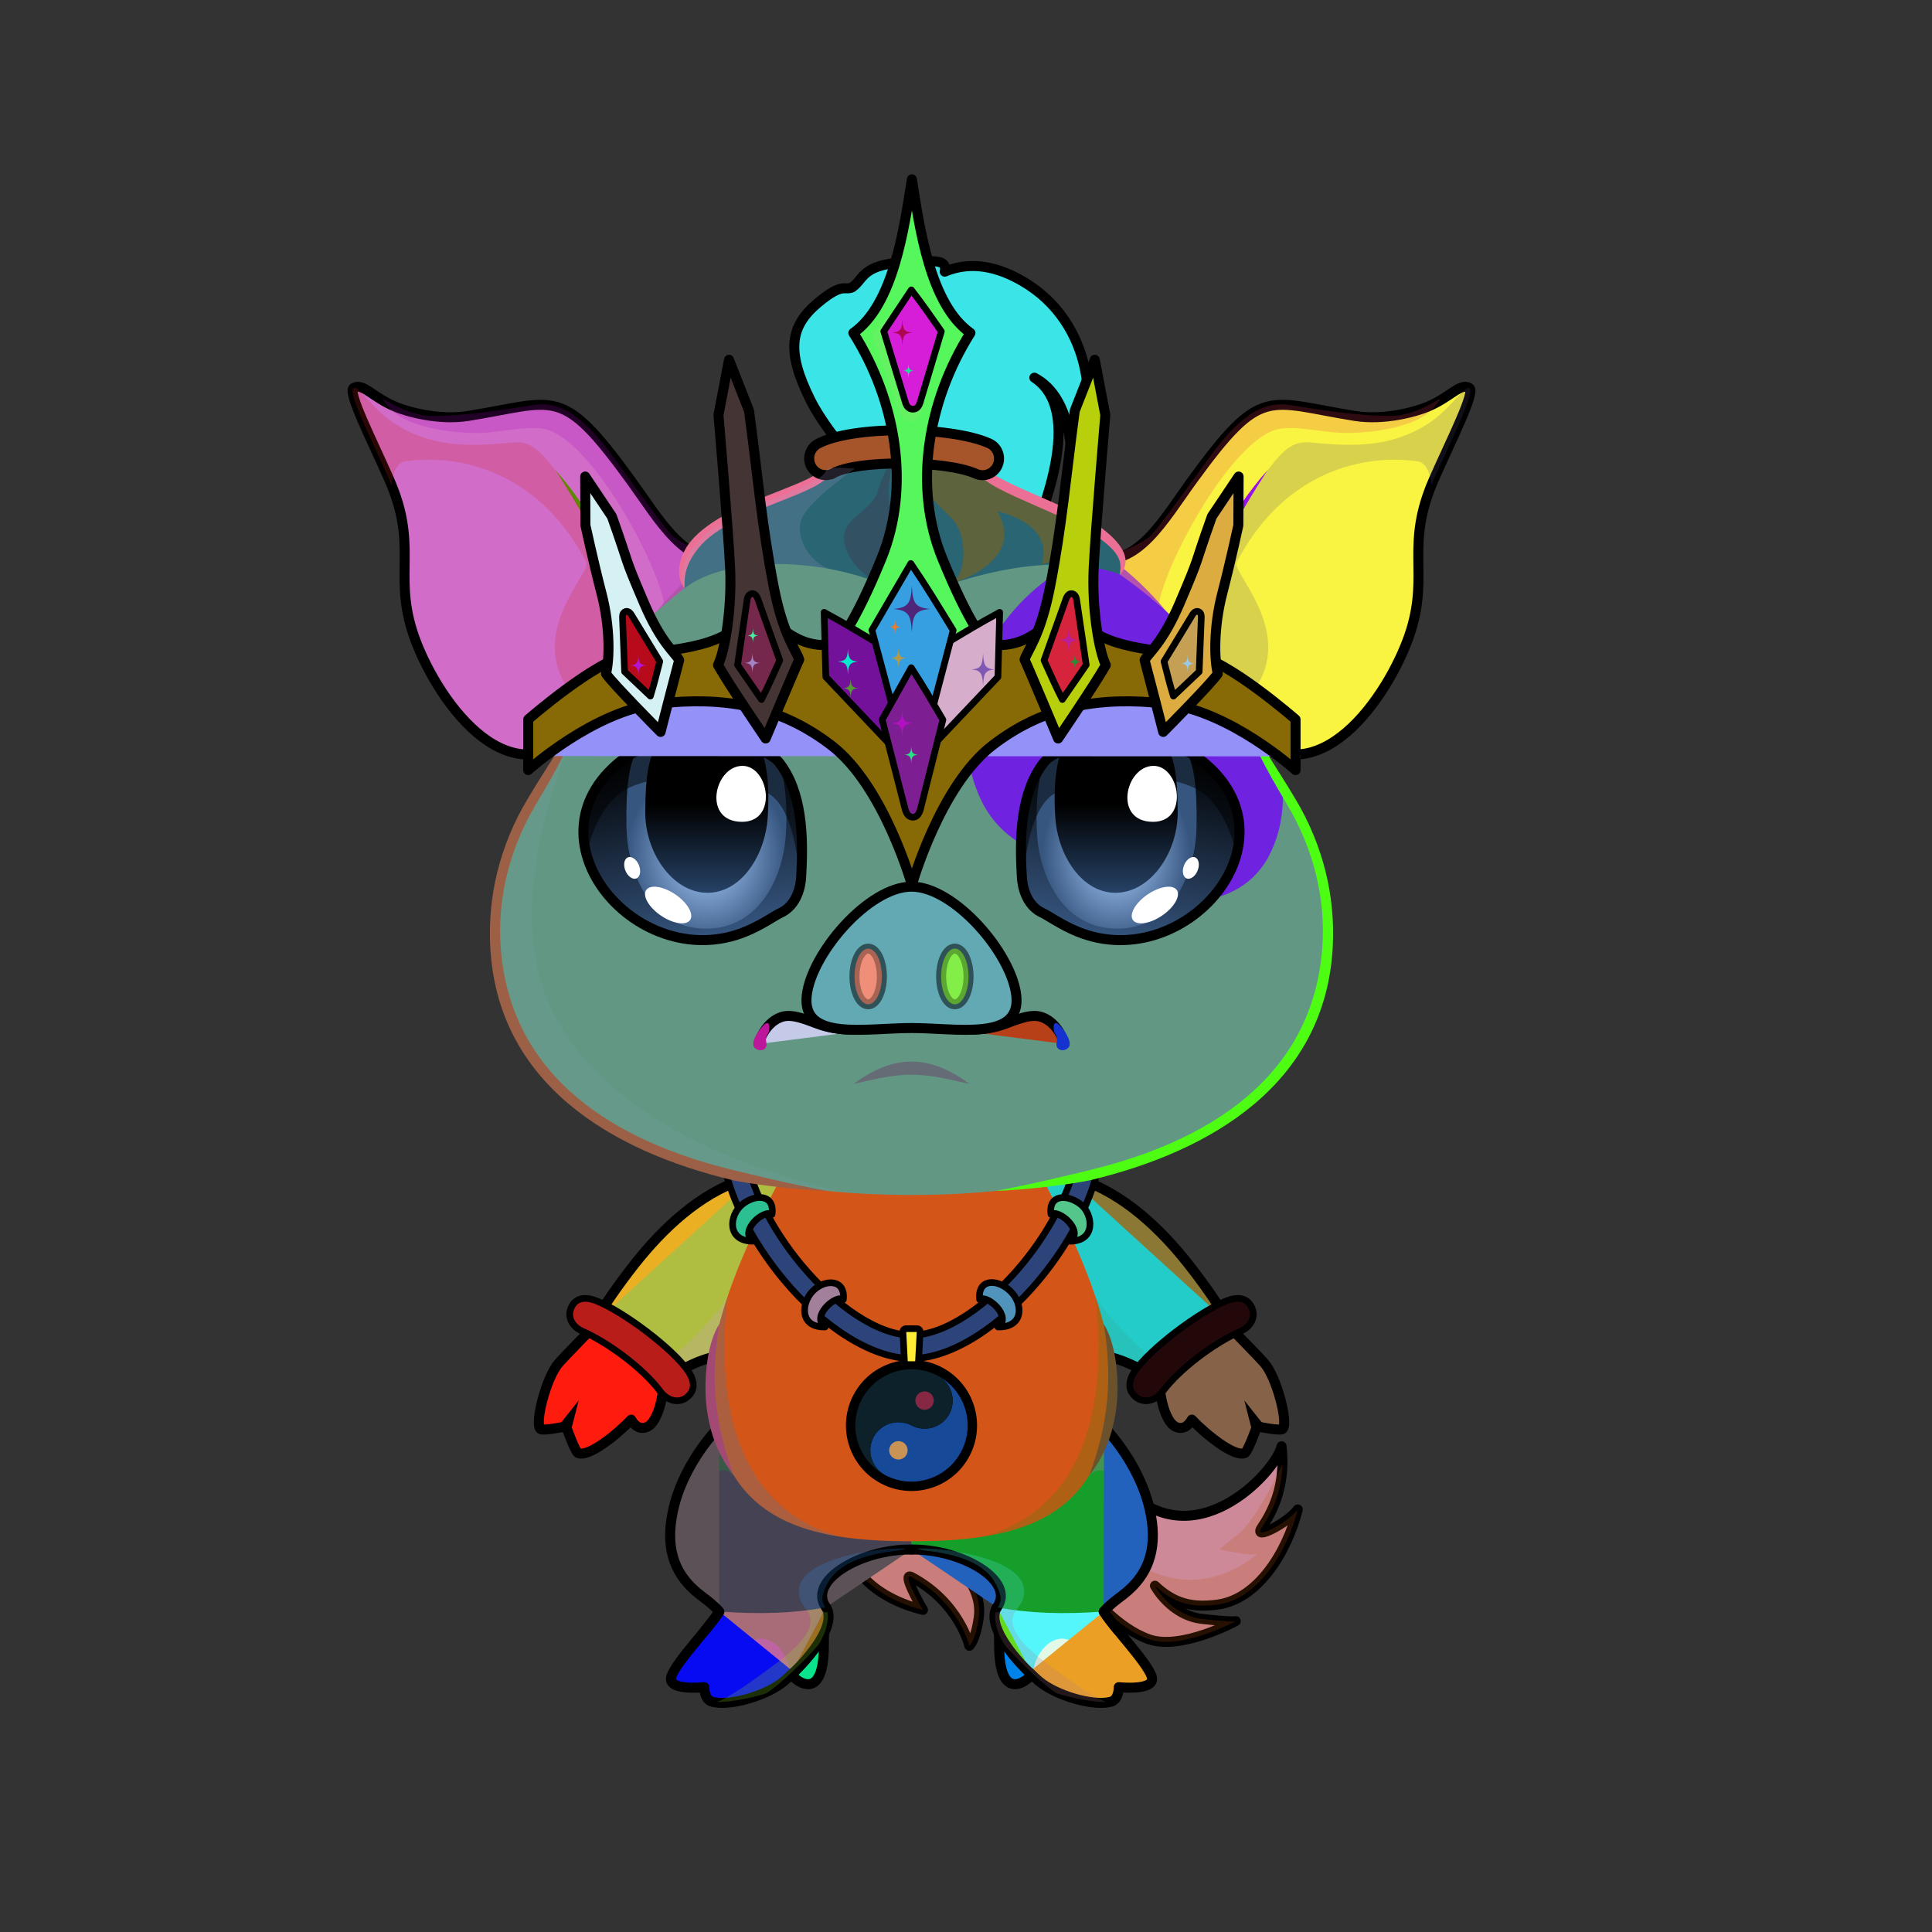 <svg xmlns="http://www.w3.org/2000/svg" xmlns:xlink="http://www.w3.org/1999/xlink" style="shape-rendering:geometricPrecision; text-rendering:geometricPrecision; image-rendering:optimizeQuality; fill-rule:evenodd; clip-rule:evenodd" version="1.1" viewBox="0 0 29000 29000" xml:space="preserve"><rect x="0" y="0" width="29000" height="29000" fill="#333333" stroke="none"/><defs><style type="text/css">.BraceletSteel-Mediumfil57new {fill:url(#BraceletSteel-Mediumid666new);fill-rule:nonzero}
.BraceletSteel-Mediumstr4new {stroke:black;stroke-width:100}
.BraceletSteel-Mediumfil58new {fill:url(#BraceletSteel-Mediumid686new);fill-rule:nonzero}
.NecklaceYinYangfil225new {fill:url(#NecklaceYinYangid676new);fill-rule:nonzero}
.NecklaceYinYangfil46new {fill:white;fill-rule:nonzero;fill-opacity:0.2}
.NecklaceYinYangfil84new {fill:black}
.NecklaceYinYangfil83new {fill:white}
.NecklaceYinYangfil47new {fill:none;fill-rule:nonzero}
.NecklaceYinYangstr4new {stroke:black;stroke-width:100}
.NecklaceYinYangfil226new {fill:url(#NecklaceYinYangid677new);fill-rule:nonzero}
.NecklaceYinYangstr3new {stroke:black;stroke-width:100;stroke-linecap:round;stroke-linejoin:round}
.NecklaceYinYangfil227new {fill:url(#NecklaceYinYangid669new);fill-rule:nonzero}
.NecklaceYinYangfil228new {fill:url(#NecklaceYinYangid705new);fill-rule:nonzero}
.NecklaceYinYangfil229new {fill:url(#NecklaceYinYangid685new);fill-rule:nonzero}
.NecklaceYinYangfil230new {fill:url(#NecklaceYinYangid101new)}
.HairBack-Pig0fil0 {fill:none}
.Tail-Pig6fil10 {fill:black;fill-opacity:0.2}
.Tail-Pig6fil36 {fill:url(#Tail-Pig6id160)}
.Tail-Pig6str0 {stroke:black;stroke-width:150;stroke-linecap:round;stroke-linejoin:round}
.RightFoot-Pig0fil37 {fill:#fffafa}
.RightFoot-Pig0fil38 {fill:#875463}
.RightFoot-Pig0fil39 {fill:url(#RightFoot-Pig0id227)}
.RightFoot-Pig0fil40 {fill:black}
.RightFoot-Pig0fil10 {fill:black;fill-opacity:0.2}
.RightFoot-Pig0fil0 {fill:none}
.RightFoot-Pig0str2 {stroke:black;stroke-width:150;stroke-linecap:round;stroke-linejoin:round}
.RightLeg-Pig0fil52 {fill:url(#RightLeg-Pig0id37)}
.RightLeg-Pig0fil10 {fill:black;fill-opacity:0.2}
.RightLeg-Pig0fil0 {fill:none}
.RightLeg-Pig0str2 {stroke:black;stroke-width:150;stroke-linecap:round;stroke-linejoin:round}
.LeftFoot-Pig0fil37 {fill:#fffafa}
.LeftFoot-Pig0fil38 {fill:#875463}
.LeftFoot-Pig0fil57 {fill:url(#LeftFoot-Pig0id220)}
.LeftFoot-Pig0fil40 {fill:black}
.LeftFoot-Pig0fil10 {fill:black;fill-opacity:0.2}
.LeftFoot-Pig0fil0 {fill:none}
.LeftFoot-Pig0str2 {stroke:black;stroke-width:150;stroke-linecap:round;stroke-linejoin:round}
.LeftLeg-Pig0fil62 {fill:url(#LeftLeg-Pig0id49)}
.LeftLeg-Pig0fil10 {fill:black;fill-opacity:0.2}
.LeftLeg-Pig0fil0 {fill:none}
.LeftLeg-Pig0str2 {stroke:black;stroke-width:150;stroke-linecap:round;stroke-linejoin:round}
.RightHand-Pig0fil68 {fill:url(#RightHand-Pig0id57)}
.RightHand-Pig0fil10 {fill:black;fill-opacity:0.2}
.RightHand-Pig0fil0 {fill:none}
.RightHand-Pig0str0 {stroke:black;stroke-width:150;stroke-linecap:round;stroke-linejoin:round}
.RightPaw-Pig0fil74 {fill:url(#RightPaw-Pig0id25)}
.RightPaw-Pig0fil10 {fill:black;fill-opacity:0.2}
.RightPaw-Pig0fil75 {fill:url(#RightPaw-Pig0id217)}
.RightPaw-Pig0fil40 {fill:black}
.RightPaw-Pig0fil0 {fill:none}
.RightPaw-Pig0str2 {stroke:black;stroke-width:150;stroke-linecap:round;stroke-linejoin:round}
.LeftHand-Pig0fil79 {fill:url(#LeftHand-Pig0id22)}
.LeftHand-Pig0fil10 {fill:black;fill-opacity:0.2}
.LeftHand-Pig0fil0 {fill:none}
.LeftHand-Pig0str0 {stroke:black;stroke-width:150;stroke-linecap:round;stroke-linejoin:round}
.Body-Pig0fil83 {fill:url(#Body-Pig0id42)}
.Body-Pig0fil10 {fill:black;fill-opacity:0.2}
.Body-Pig0fil84 {fill:black;fill-rule:nonzero}
.LeftPaw-Pig0fil91 {fill:url(#LeftPaw-Pig0id70)}
.LeftPaw-Pig0fil10 {fill:black;fill-opacity:0.2}
.LeftPaw-Pig0fil92 {fill:url(#LeftPaw-Pig0id209)}
.LeftPaw-Pig0fil40 {fill:black}
.LeftPaw-Pig0fil0 {fill:none}
.LeftPaw-Pig0str2 {stroke:black;stroke-width:150;stroke-linecap:round;stroke-linejoin:round}
.Ears-Pig7fil133 {fill:url(#Ears-Pig7id51)}
.Ears-Pig7fil134 {fill:url(#Ears-Pig7id158)}
.Ears-Pig7fil135 {fill:url(#Ears-Pig7id47)}
.Ears-Pig7fil84 {fill:black;fill-rule:nonzero}
.Ears-Pig7fil10 {fill:black;fill-opacity:0.2}
.Ears-Pig7fil136 {fill:url(#Ears-Pig7id6)}
.Ears-Pig7fil137 {fill:url(#Ears-Pig7id170)}
.Ears-Pig7fil138 {fill:url(#Ears-Pig7id20)}
.Ears-Pig7fil0 {fill:none}
.Ears-Pig7str0 {stroke:black;stroke-width:150;stroke-linecap:round;stroke-linejoin:round}
.Head-Pig2fil160 {fill:url(#Head-Pig2id50)}
.Head-Pig2fil162 {fill:url(#Head-Pig2id53)}
.Head-Pig2fil10 {fill:black;fill-opacity:0.2}
.Head-Pig2fil84 {fill:black;fill-rule:nonzero}
.Mouth-Pig6fil169 {fill:black}
.Mouth-Pig6fil170 {fill:black;fill-rule:nonzero;fill-opacity:0.302}
.Mouth-Pig6fil0 {fill:none}
.Mouth-Pig6str0 {stroke:black;stroke-width:150;stroke-linecap:round;stroke-linejoin:round}
.EyesClosed-Pig5fil38 {fill:#875463}
.EyesClosed-Pig5fil10 {fill:black;fill-opacity:0.2}
.EyesClosed-Pig5fil84 {fill:black;fill-rule:nonzero}
.Eyes-Pig5fil203 {fill:url(#Eyes-Pig5id162)}
.Eyes-Pig5fil204 {fill:url(#Eyes-Pig5id206)}
.Eyes-Pig5fil205 {fill:url(#Eyes-Pig5id120)}
.Eyes-Pig5fil148 {fill:black;fill-opacity:0.502}
.Eyes-Pig5fil173 {fill:white}
.Eyes-Pig5fil206 {fill:url(#Eyes-Pig5id174)}
.Eyes-Pig5fil207 {fill:url(#Eyes-Pig5id205)}
.Eyes-Pig5fil208 {fill:url(#Eyes-Pig5id98)}
.Eyes-Pig5fil0 {fill:none}
.Eyes-Pig5str0 {stroke:black;stroke-width:150;stroke-linecap:round;stroke-linejoin:round}
.Moustache-Pig0fil0 {fill:none}
.Nose-Pig0fil236 {fill:url(#Nose-Pig0id201)}
.Nose-Pig0str0 {stroke:black;stroke-width:150;stroke-linecap:round;stroke-linejoin:round}
.Nose-Pig0fil26 {fill:black;fill-opacity:0.302}
.Nose-Pig0str3 {stroke:black;stroke-width:150;stroke-linecap:round;stroke-linejoin:round;stroke-opacity:0.302}
.Nose-Pig0fil237 {fill:none}
.Hair-Pig4fil250 {fill:url(#Hair-Pig4id8)}
.Hair-Pig4fil10 {fill:black;fill-opacity:0.2}
.Hair-Pig4fil84 {fill:black;fill-rule:nonzero}
.Hair-Pig4fil246 {fill:#a6a6b6;fill-opacity:0.702}
.Hair-Pig4fil251 {fill:url(#Hair-Pig4id24)}
.Hair-Pig4fil0 {fill:none}
.Hair-Pig4str0 {stroke:black;stroke-width:150;stroke-linecap:round;stroke-linejoin:round}
.Hair-Pig4fil252 {fill:url(#Hair-Pig4id85)}
.Hair-Pig4str1 {stroke:black;stroke-width:150}
.HatIceQueen-Mediumfil312 {fill:url(#HatIceQueen-Mediumid6)}
.HatIceQueen-Mediumfil313 {fill:url(#HatIceQueen-Mediumid282)}
.HatIceQueen-Mediumfil277 {fill:#001C7A;fill-opacity:0.302}
.HatIceQueen-Mediumfil314 {fill:url(#HatIceQueen-Mediumid232)}
.HatIceQueen-Mediumfil315 {fill:url(#HatIceQueen-Mediumid16)}
.HatIceQueen-Mediumfil316 {fill:url(#HatIceQueen-Mediumid7)}
.HatIceQueen-Mediumfil317 {fill:url(#HatIceQueen-Mediumid32)}
.HatIceQueen-Mediumfil283 {fill:#001C7A;fill-opacity:0.4}
.HatIceQueen-Mediumfil284 {fill:#005E94;fill-opacity:0.4}
.HatIceQueen-Mediumfil0 {fill:white}
.HatIceQueen-Mediumfil318 {fill:url(#HatIceQueen-Mediumid129)}
.HatIceQueen-Mediumfil319 {fill:url(#HatIceQueen-Mediumid455)}
.HatIceQueen-Mediumfil162 {fill:#0091FF;fill-opacity:0.2}
.HatIceQueen-Mediumfil163 {fill:#1075FA;fill-opacity:0.4}
.HatIceQueen-Mediumfil164 {fill:#fffefa}
.HatIceQueen-Mediumfil320 {fill:url(#HatIceQueen-Mediumid106)}
.HatIceQueen-Mediumfil321 {fill:url(#HatIceQueen-Mediumid350)}
.HatIceQueen-Mediumfil322 {fill:url(#HatIceQueen-Mediumid162)}
.HatIceQueen-Mediumfil323 {fill:url(#HatIceQueen-Mediumid118)}
.HatIceQueen-Mediumfil324 {fill:url(#HatIceQueen-Mediumid114)}
.HatIceQueen-Mediumfil325 {fill:url(#HatIceQueen-Mediumid347)}
.HatIceQueen-Mediumfil326 {fill:url(#HatIceQueen-Mediumid141)}
.HatIceQueen-Mediumfil327 {fill:url(#HatIceQueen-Mediumid90)}
.HatIceQueen-Mediumfil328 {fill:url(#HatIceQueen-Mediumid450)}
.HatIceQueen-Mediumfil329 {fill:url(#HatIceQueen-Mediumid195)}
.HatIceQueen-Mediumfil330 {fill:url(#HatIceQueen-Mediumid471)}
.HatIceQueen-Mediumfil331 {fill:url(#HatIceQueen-Mediumid446)}
.HatIceQueen-Mediumfil332 {fill:url(#HatIceQueen-Mediumid477)}
.HatIceQueen-Mediumfil333 {fill:url(#HatIceQueen-Mediumid214)}
.HatIceQueen-Mediumfil334 {fill:url(#HatIceQueen-Mediumid374)}
.HatIceQueen-Mediumfil335 {fill:url(#HatIceQueen-Mediumid405)}
.HatIceQueen-Mediumfil336 {fill:url(#HatIceQueen-Mediumid408)}
.HatIceQueen-Mediumfil337 {fill:url(#HatIceQueen-Mediumid272)}
.HatIceQueen-Mediumfil338 {fill:url(#HatIceQueen-Mediumid359)}
.HatIceQueen-Mediumfil339 {fill:url(#HatIceQueen-Mediumid128)}
.HatIceQueen-Mediumfil340 {fill:url(#HatIceQueen-Mediumid269)}
.HatIceQueen-Mediumfil341 {fill:url(#HatIceQueen-Mediumid209)}
.HatIceQueen-Mediumfil342 {fill:url(#HatIceQueen-Mediumid216)}
.HatIceQueen-Mediumfil343 {fill:url(#HatIceQueen-Mediumid220)}
.HatIceQueen-Mediumfil11 {fill:white}
.HatIceQueen-Mediumfil5 {fill:none}
.HatIceQueen-Mediumstr0 {stroke:black;stroke-width:150;stroke-linecap:round;stroke-linejoin:round;stroke-miterlimit:22.926}
.HatIceQueen-Mediumfil280 {fill:none}
.HatIceQueen-Mediumstr5 {stroke:white;stroke-width:150;stroke-linecap:round;stroke-linejoin:round;stroke-miterlimit:22.926;stroke-opacity:0.702}
.HatIceQueen-Mediumfil285 {fill:none}
.HatIceQueen-Mediumstr6 {stroke:white;stroke-width:200;stroke-linecap:round;stroke-linejoin:round;stroke-miterlimit:22.926;stroke-opacity:0.6}
.HatIceQueen-Mediumstr2 {stroke:black;stroke-width:100;stroke-linecap:round;stroke-linejoin:round;stroke-miterlimit:22.926}
</style><linearGradient gradientUnits="userSpaceOnUse" id="BraceletSteel-Mediumid666new" x1="8808.47" x2="10149.2" xlink:href="#BraceletSteel-Mediumid663new" y1="19708.3" y2="20807.9">
  </linearGradient><linearGradient gradientUnits="userSpaceOnUse" id="BraceletSteel-Mediumid686new" x1="18555.4" x2="17214.7" xlink:href="#BraceletSteel-Mediumid663new" y1="19708.3" y2="20807.9">
  </linearGradient><linearGradient gradientUnits="userSpaceOnUse" id="NecklaceYinYangid676new" x1="13681.9" x2="13681.9" xlink:href="#NecklaceYinYangid669new" y1="17208" y2="20390.5">
  </linearGradient><linearGradient gradientUnits="userSpaceOnUse" id="NecklaceYinYangid677new" x1="11189" x2="11399.5" xlink:href="#NecklaceYinYangid669new" y1="18603.5" y2="18002.2">
  </linearGradient><linearGradient gradientUnits="userSpaceOnUse" id="NecklaceYinYangid705new" x1="16170.9" x2="15961.3" xlink:href="#NecklaceYinYangid669new" y1="18602.8" y2="18004">
  </linearGradient><linearGradient gradientUnits="userSpaceOnUse" id="NecklaceYinYangid685new" x1="15099" x2="14900.7" xlink:href="#NecklaceYinYangid669new" y1="19895.5" y2="19273.3">
  </linearGradient><linearGradient gradientUnits="userSpaceOnUse" id="NecklaceYinYangid101new" x1="13681.9" x2="13681.9" y1="20483.4" y2="19943.6">
   <stop offset="0" style="stop-opacity:1; stop-color:#2B2A29"/>
   <stop offset="1" style="stop-opacity:1; stop-color:#fffefa"/>
  </linearGradient><linearGradient gradientUnits="userSpaceOnUse" id="Tail-Pig6id160" x1="16539.8" x2="15598.6" xlink:href="#Tail-Pig6id5" y1="20846.6" y2="25368.4">
  </linearGradient><linearGradient gradientUnits="objectBoundingBox" id="RightFoot-Pig0id227" x1="50%" x2="50%" xlink:href="#RightFoot-Pig0id0" y1="100%" y2="0%">
  </linearGradient><linearGradient gradientUnits="objectBoundingBox" id="RightLeg-Pig0id37" x1="50%" x2="50%" xlink:href="#RightLeg-Pig0id2" y1="100%" y2="0%">
  </linearGradient><linearGradient gradientUnits="objectBoundingBox" id="LeftFoot-Pig0id220" x1="50%" x2="50%" xlink:href="#LeftFoot-Pig0id0" y1="100%" y2="0%">
  </linearGradient><linearGradient gradientUnits="objectBoundingBox" id="LeftLeg-Pig0id49" x1="50%" x2="50%" xlink:href="#LeftLeg-Pig0id2" y1="100%" y2="0%">
  </linearGradient><linearGradient gradientUnits="objectBoundingBox" id="RightHand-Pig0id57" x1="30.124%" x2="69.876%" xlink:href="#RightHand-Pig0id22" y1="2.322%" y2="97.678%">
  </linearGradient><linearGradient gradientUnits="objectBoundingBox" id="RightPaw-Pig0id25" x1="81.883%" x2="18.117%" y1="89.198%" y2="10.802%">
   <stop offset="0" style="stop-opacity:1; stop-color:#cfa1a1"/>
   <stop offset="0.62" style="stop-opacity:1; stop-color:#f6cdcd"/>
   <stop offset="1" style="stop-opacity:1; stop-color:#f6cdcd"/>
  </linearGradient><linearGradient gradientUnits="objectBoundingBox" id="RightPaw-Pig0id217" x1="50%" x2="50%" xlink:href="#RightPaw-Pig0id0" y1="100%" y2="0%">
  </linearGradient><linearGradient gradientUnits="objectBoundingBox" id="LeftHand-Pig0id22" x1="69.876%" x2="30.124%" y1="2.322%" y2="97.678%">
   <stop offset="0" style="stop-opacity:1; stop-color:#cfa1a1"/>
   <stop offset="0.02" style="stop-opacity:1; stop-color:#cfa1a1"/>
   <stop offset="0.922" style="stop-opacity:1; stop-color:#f6cdcd"/>
   <stop offset="1" style="stop-opacity:1; stop-color:#f6cdcd"/>
  </linearGradient><linearGradient gradientUnits="objectBoundingBox" id="Body-Pig0id42" x1="50%" x2="50%" y1="0%" y2="100%">
   <stop offset="0" style="stop-opacity:1; stop-color:#cfa1a1"/>
   <stop offset="0.031" style="stop-opacity:1; stop-color:#cfa1a1"/>
   <stop offset="0.529" style="stop-opacity:1; stop-color:#f6cdcd"/>
   <stop offset="1" style="stop-opacity:1; stop-color:#fffafa"/>
  </linearGradient><linearGradient gradientUnits="objectBoundingBox" id="LeftPaw-Pig0id70" x1="18.117%" x2="81.883%" xlink:href="#LeftPaw-Pig0id25" y1="89.198%" y2="10.802%">
  </linearGradient><linearGradient gradientUnits="objectBoundingBox" id="LeftPaw-Pig0id209" x1="50%" x2="50%" xlink:href="#LeftPaw-Pig0id0" y1="100%" y2="0%">
  </linearGradient><linearGradient gradientUnits="userSpaceOnUse" id="Ears-Pig7id51" x1="19233.2" x2="19233.2" xlink:href="#Ears-Pig7id3" y1="11073.2" y2="5805.29">
  </linearGradient><linearGradient gradientUnits="userSpaceOnUse" id="Ears-Pig7id158" x1="21786.2" x2="18232.6" xlink:href="#Ears-Pig7id18" y1="7178.24" y2="9948.8">
  </linearGradient><linearGradient gradientUnits="userSpaceOnUse" id="Ears-Pig7id47" x1="20990.1" x2="17956" xlink:href="#Ears-Pig7id20" y1="8637.51" y2="9507.53">
  </linearGradient><linearGradient gradientUnits="userSpaceOnUse" id="Ears-Pig7id6" x1="8130.65" x2="8130.65" xlink:href="#Ears-Pig7id3" y1="11073.2" y2="5805.29">
  </linearGradient><linearGradient gradientUnits="userSpaceOnUse" id="Ears-Pig7id170" x1="5577.66" x2="9131.3" xlink:href="#Ears-Pig7id18" y1="7178.24" y2="9948.8">
  </linearGradient><linearGradient gradientUnits="objectBoundingBox" id="Head-Pig2id50" x1="50%" x2="50%" xlink:href="#Head-Pig2id3" y1="100%" y2="0%">
  </linearGradient><linearGradient gradientUnits="userSpaceOnUse" id="Head-Pig2id53" x1="16873.4" x2="16873.4" xlink:href="#Head-Pig2id0" y1="13540.5" y2="8346.96">
  </linearGradient><linearGradient gradientUnits="userSpaceOnUse" id="Eyes-Pig5id162" x1="16678.2" x2="17291.3" xlink:href="#Eyes-Pig5id148" y1="14123.7" y2="11147.1">
  </linearGradient><radialGradient cx="16760.4" cy="12833.7" fx="16760.4" fy="12833.7" gradientTransform="matrix(0.836 -0 -0 1 2750 0)" gradientUnits="userSpaceOnUse" id="Eyes-Pig5id206" r="1333.41" xlink:href="#Eyes-Pig5id205">
  </radialGradient><linearGradient gradientUnits="userSpaceOnUse" id="Eyes-Pig5id120" x1="16754.4" x2="16754.4" xlink:href="#Eyes-Pig5id45" y1="11189.8" y2="13400.8">
  </linearGradient><linearGradient gradientUnits="userSpaceOnUse" id="Eyes-Pig5id174" x1="10682.4" x2="10075.9" xlink:href="#Eyes-Pig5id148" y1="14127.3" y2="11143.4">
  </linearGradient><linearGradient gradientUnits="userSpaceOnUse" id="Eyes-Pig5id98" x1="10609.5" x2="10609.5" xlink:href="#Eyes-Pig5id45" y1="11189.8" y2="13400.8">
  </linearGradient><linearGradient gradientUnits="userSpaceOnUse" id="Nose-Pig0id201" x1="13681.9" x2="13681.9" xlink:href="#Nose-Pig0id151" y1="13309.5" y2="15458">
  </linearGradient><linearGradient gradientUnits="userSpaceOnUse" id="Hair-Pig4id8" x1="14145" x2="14145" xlink:href="#Hair-Pig4id7" y1="3897.69" y2="8320.53">
  </linearGradient><linearGradient gradientUnits="userSpaceOnUse" id="Hair-Pig4id24" x1="13551.5" x2="13551.5" xlink:href="#Hair-Pig4id7" y1="6803" y2="8984.48">
  </linearGradient><linearGradient gradientUnits="userSpaceOnUse" id="Hair-Pig4id85" x1="12145.8" x2="14996" xlink:href="#Hair-Pig4id10" y1="6795.31" y2="6795.31">
  </linearGradient><linearGradient gradientUnits="userSpaceOnUse" id="HatIceQueen-Mediumid6" x1="15821.35" x2="11554.31" y1="4061.17" y2="9927.89">
   <stop offset="0" style="stop-opacity:1; stop-color:#B5EFFF"/>
   <stop offset="1" style="stop-opacity:1; stop-color:#0B94BA"/>
  </linearGradient><linearGradient gradientUnits="userSpaceOnUse" id="HatIceQueen-Mediumid282" x1="14798.91" x2="13347.83" xlink:href="#HatIceQueen-Mediumid195" y1="8397.27" y2="8345.95">
  </linearGradient><linearGradient gradientUnits="userSpaceOnUse" id="HatIceQueen-Mediumid232" x1="10821.05" x2="16554.61" y1="11632.46" y2="10792.19">
   <stop offset="0" style="stop-opacity:1; stop-color:#96E7FF"/>
   <stop offset="0.431" style="stop-opacity:1; stop-color:#E5F9FF"/>
   <stop offset="0.8" style="stop-opacity:1; stop-color:#D2F5FF"/>
   <stop offset="1" style="stop-opacity:1; stop-color:#ABEBFF"/>
  </linearGradient><linearGradient gradientUnits="userSpaceOnUse" id="HatIceQueen-Mediumid16" x1="9681.59" x2="11935.22" y1="13188.48" y2="9236.16">
   <stop offset="0" style="stop-opacity:1; stop-color:#91E7FF"/>
   <stop offset="1" style="stop-opacity:1; stop-color:#29A0C1"/>
  </linearGradient><linearGradient gradientUnits="userSpaceOnUse" id="HatIceQueen-Mediumid7" x1="7924.79" x2="8501.68" y1="10981.01" y2="10945.64">
   <stop offset="0" style="stop-opacity:1; stop-color:#E5F9FF"/>
   <stop offset="1" style="stop-opacity:1; stop-color:#87E3FF"/>
  </linearGradient><linearGradient gradientUnits="userSpaceOnUse" id="HatIceQueen-Mediumid32" x1="19452.02" x2="18742.69" y1="10880.7" y2="10949.93">
   <stop offset="0" style="stop-opacity:1; stop-color:white"/>
   <stop offset="1" style="stop-opacity:1; stop-color:#BAEFFF"/>
  </linearGradient><linearGradient gradientUnits="userSpaceOnUse" id="HatIceQueen-Mediumid129" x1="13453.5" x2="12544.73" xlink:href="#HatIceQueen-Mediumid76" y1="9691.52" y2="9869.04">
  </linearGradient><linearGradient gradientUnits="userSpaceOnUse" id="HatIceQueen-Mediumid455" x1="12815.12" x2="12366.34" xlink:href="#HatIceQueen-Mediumid72" y1="9909.66" y2="10130.61">
  </linearGradient><linearGradient gradientUnits="userSpaceOnUse" id="HatIceQueen-Mediumid106" x1="13922.17" x2="14830.94" xlink:href="#HatIceQueen-Mediumid76" y1="9691.52" y2="9869.04">
  </linearGradient><linearGradient gradientUnits="userSpaceOnUse" id="HatIceQueen-Mediumid350" x1="14560.55" x2="15009.33" xlink:href="#HatIceQueen-Mediumid72" y1="9909.66" y2="10130.61">
  </linearGradient><linearGradient gradientUnits="userSpaceOnUse" id="HatIceQueen-Mediumid162" x1="14545.5" x2="13447.44" xlink:href="#HatIceQueen-Mediumid76" y1="9623.11" y2="9219.34">
  </linearGradient><linearGradient gradientUnits="userSpaceOnUse" id="HatIceQueen-Mediumid118" x1="13710.61" x2="13074.09" xlink:href="#HatIceQueen-Mediumid72" y1="9449.46" y2="9407.35">
  </linearGradient><linearGradient gradientUnits="userSpaceOnUse" id="HatIceQueen-Mediumid114" x1="14284.99" x2="13533.7" xlink:href="#HatIceQueen-Mediumid76" y1="5107.31" y2="4792.66">
  </linearGradient><linearGradient gradientUnits="userSpaceOnUse" id="HatIceQueen-Mediumid347" x1="13706.54" x2="13256.21" xlink:href="#HatIceQueen-Mediumid72" y1="4971.42" y2="4937.49">
  </linearGradient><linearGradient gradientUnits="userSpaceOnUse" id="HatIceQueen-Mediumid141" x1="14335.29" x2="13506.69" xlink:href="#HatIceQueen-Mediumid76" y1="10918.97" y2="10626.78">
  </linearGradient><linearGradient gradientUnits="userSpaceOnUse" id="HatIceQueen-Mediumid90" x1="13707.42" x2="13231.53" xlink:href="#HatIceQueen-Mediumid72" y1="10793.57" y2="10763.38">
  </linearGradient><linearGradient gradientUnits="userSpaceOnUse" id="HatIceQueen-Mediumid450" x1="9889.71" x2="12794.99" xlink:href="#HatIceQueen-Mediumid77" y1="6503.02" y2="9975.69">
  </linearGradient><linearGradient gradientUnits="userSpaceOnUse" id="HatIceQueen-Mediumid471" x1="11823.85" x2="11265.66" xlink:href="#HatIceQueen-Mediumid76" y1="9822.06" y2="10080.94">
  </linearGradient><linearGradient gradientUnits="userSpaceOnUse" id="HatIceQueen-Mediumid446" x1="11395.14" x2="11066.52" xlink:href="#HatIceQueen-Mediumid72" y1="9953.32" y2="10007.24">
  </linearGradient><linearGradient gradientUnits="userSpaceOnUse" id="HatIceQueen-Mediumid477" x1="17485.96" x2="14580.68" xlink:href="#HatIceQueen-Mediumid77" y1="6503.02" y2="9975.69">
  </linearGradient><linearGradient gradientUnits="userSpaceOnUse" id="HatIceQueen-Mediumid214" x1="15380.09" x2="16627.48" xlink:href="#HatIceQueen-Mediumid195" y1="9162.88" y2="9138.18">
  </linearGradient><linearGradient gradientUnits="userSpaceOnUse" id="HatIceQueen-Mediumid374" x1="15551.82" x2="16110.01" xlink:href="#HatIceQueen-Mediumid76" y1="9822.06" y2="10080.94">
  </linearGradient><linearGradient gradientUnits="userSpaceOnUse" id="HatIceQueen-Mediumid405" x1="15980.53" x2="16309.15" xlink:href="#HatIceQueen-Mediumid72" y1="9953.32" y2="10007.24">
  </linearGradient><linearGradient gradientUnits="userSpaceOnUse" id="HatIceQueen-Mediumid408" x1="8217.19" x2="10627.28" xlink:href="#HatIceQueen-Mediumid77" y1="7801.34" y2="10306.27">
  </linearGradient><linearGradient gradientUnits="userSpaceOnUse" id="HatIceQueen-Mediumid272" x1="10191.4" x2="8683.84" xlink:href="#HatIceQueen-Mediumid195" y1="9678.6" y2="9705.44">
  </linearGradient><linearGradient gradientUnits="userSpaceOnUse" id="HatIceQueen-Mediumid359" x1="9985" x2="9563.27" xlink:href="#HatIceQueen-Mediumid76" y1="9827.78" y2="10142.13">
  </linearGradient><linearGradient gradientUnits="userSpaceOnUse" id="HatIceQueen-Mediumid128" x1="9646" x2="9377.28" xlink:href="#HatIceQueen-Mediumid72" y1="10006.76" y2="10108.18">
  </linearGradient><linearGradient gradientUnits="userSpaceOnUse" id="HatIceQueen-Mediumid269" x1="19158.48" x2="16748.39" xlink:href="#HatIceQueen-Mediumid77" y1="7801.34" y2="10306.27">
  </linearGradient><linearGradient gradientUnits="userSpaceOnUse" id="HatIceQueen-Mediumid209" x1="17184.27" x2="18691.83" xlink:href="#HatIceQueen-Mediumid195" y1="9678.6" y2="9705.44">
  </linearGradient><linearGradient gradientUnits="userSpaceOnUse" id="HatIceQueen-Mediumid216" x1="17390.67" x2="17812.4" xlink:href="#HatIceQueen-Mediumid76" y1="9827.78" y2="10142.13">
  </linearGradient><linearGradient gradientUnits="userSpaceOnUse" id="HatIceQueen-Mediumid220" x1="17729.68" x2="17998.39" xlink:href="#HatIceQueen-Mediumid72" y1="10006.76" y2="10108.18">
  </linearGradient><linearGradient gradientUnits="userSpaceOnUse" id="BraceletSteel-Mediumid663new" x1="19208.4" x2="16994.4" y1="19855.6" y2="20661.5">
   <stop offset="0" style="stop-opacity:1; stop-color:#424352"/>
   <stop offset="0.11" style="stop-opacity:1; stop-color:#848690"/>
   <stop offset="0.251" style="stop-opacity:1; stop-color:#FFFFFC"/>
   <stop offset="0.471" style="stop-opacity:1; stop-color:#8D8F99"/>
   <stop offset="0.78" style="stop-opacity:1; stop-color:#16171A"/>
   <stop offset="1" style="stop-opacity:1; stop-color:#42444D"/>
  </linearGradient><linearGradient gradientUnits="userSpaceOnUse" id="NecklaceYinYangid669new" x1="12270.9" x2="12467.6" y1="19894.7" y2="19277.5">
   <stop offset="0" style="stop-opacity:1; stop-color:#643300"/>
   <stop offset="1" style="stop-opacity:1; stop-color:#AB7D2D"/>
  </linearGradient><linearGradient gradientUnits="userSpaceOnUse" id="Tail-Pig6id5" x1="18537.4" x2="18537.4" y1="11625" y2="5118.17">
   <stop offset="0" style="stop-opacity:1; stop-color:#875463"/>
   <stop offset="1" style="stop-opacity:1; stop-color:#f6cdcd"/>
  </linearGradient><linearGradient gradientUnits="userSpaceOnUse" id="RightFoot-Pig0id0" x1="16257.8" x2="16257.8" y1="21560.3" y2="23683.4">
   <stop offset="0" style="stop-opacity:1; stop-color:#875463"/>
   <stop offset="1" style="stop-opacity:1; stop-color:#ad7d8b"/>
  </linearGradient><linearGradient gradientUnits="userSpaceOnUse" id="RightLeg-Pig0id2" x1="11782.6" x2="11782.6" y1="24212.9" y2="21311.8">
   <stop offset="0" style="stop-opacity:1; stop-color:#fffafa"/>
   <stop offset="0.388" style="stop-opacity:1; stop-color:#fffafa"/>
   <stop offset="1" style="stop-opacity:1; stop-color:#f6cdcd"/>
  </linearGradient><linearGradient gradientUnits="userSpaceOnUse" id="LeftFoot-Pig0id0" x1="16257.8" x2="16257.8" y1="21560.3" y2="23683.4">
   <stop offset="0" style="stop-opacity:1; stop-color:#875463"/>
   <stop offset="1" style="stop-opacity:1; stop-color:#ad7d8b"/>
  </linearGradient><linearGradient gradientUnits="userSpaceOnUse" id="LeftLeg-Pig0id2" x1="11782.6" x2="11782.6" y1="24212.9" y2="21311.8">
   <stop offset="0" style="stop-opacity:1; stop-color:#fffafa"/>
   <stop offset="0.388" style="stop-opacity:1; stop-color:#fffafa"/>
   <stop offset="1" style="stop-opacity:1; stop-color:#f6cdcd"/>
  </linearGradient><linearGradient gradientUnits="objectBoundingBox" id="RightHand-Pig0id22" x1="69.876%" x2="30.124%" y1="2.322%" y2="97.678%">
   <stop offset="0" style="stop-opacity:1; stop-color:#cfa1a1"/>
   <stop offset="0.02" style="stop-opacity:1; stop-color:#cfa1a1"/>
   <stop offset="0.922" style="stop-opacity:1; stop-color:#f6cdcd"/>
   <stop offset="1" style="stop-opacity:1; stop-color:#f6cdcd"/>
  </linearGradient><linearGradient gradientUnits="userSpaceOnUse" id="RightPaw-Pig0id0" x1="16257.8" x2="16257.8" y1="21560.3" y2="23683.4">
   <stop offset="0" style="stop-opacity:1; stop-color:#875463"/>
   <stop offset="1" style="stop-opacity:1; stop-color:#ad7d8b"/>
  </linearGradient><linearGradient gradientUnits="objectBoundingBox" id="LeftPaw-Pig0id25" x1="81.883%" x2="18.117%" y1="89.198%" y2="10.802%">
   <stop offset="0" style="stop-opacity:1; stop-color:#cfa1a1"/>
   <stop offset="0.62" style="stop-opacity:1; stop-color:#f6cdcd"/>
   <stop offset="1" style="stop-opacity:1; stop-color:#f6cdcd"/>
  </linearGradient><linearGradient gradientUnits="userSpaceOnUse" id="LeftPaw-Pig0id0" x1="16257.8" x2="16257.8" y1="21560.3" y2="23683.4">
   <stop offset="0" style="stop-opacity:1; stop-color:#875463"/>
   <stop offset="1" style="stop-opacity:1; stop-color:#ad7d8b"/>
  </linearGradient><linearGradient gradientUnits="userSpaceOnUse" id="Ears-Pig7id3" x1="18922.8" x2="18922.8" y1="11187.2" y2="5413.87">
   <stop offset="0" style="stop-opacity:1; stop-color:#cfa1a1"/>
   <stop offset="0.388" style="stop-opacity:1; stop-color:#f6cdcd"/>
   <stop offset="1" style="stop-opacity:1; stop-color:#fffafa"/>
  </linearGradient><linearGradient gradientUnits="userSpaceOnUse" id="Ears-Pig7id18" x1="21517.2" x2="17496.7" y1="8655.92" y2="7801.34">
   <stop offset="0" style="stop-opacity:1; stop-color:#F5E2E2"/>
   <stop offset="1" style="stop-opacity:1; stop-color:#C49D9D"/>
  </linearGradient><linearGradient gradientUnits="userSpaceOnUse" id="Ears-Pig7id20" x1="6373.79" x2="9407.93" y1="8637.51" y2="9507.53">
   <stop offset="0" style="stop-opacity:1; stop-color:#E4ADAD"/>
   <stop offset="1" style="stop-opacity:1; stop-color:#B87984"/>
  </linearGradient><linearGradient gradientUnits="userSpaceOnUse" id="Head-Pig2id3" x1="18922.8" x2="18922.8" y1="11187.2" y2="5413.87">
   <stop offset="0" style="stop-opacity:1; stop-color:#cfa1a1"/>
   <stop offset="0.388" style="stop-opacity:1; stop-color:#f6cdcd"/>
   <stop offset="1" style="stop-opacity:1; stop-color:#fffafa"/>
  </linearGradient><linearGradient gradientUnits="userSpaceOnUse" id="Head-Pig2id0" x1="16257.8" x2="16257.8" y1="21560.3" y2="23683.4">
   <stop offset="0" style="stop-opacity:1; stop-color:#875463"/>
   <stop offset="1" style="stop-opacity:1; stop-color:#ad7d8b"/>
  </linearGradient><linearGradient gradientUnits="userSpaceOnUse" id="Eyes-Pig5id148" x1="16641" x2="17334.4" y1="14255.9" y2="11076.2">
   <stop offset="0" style="stop-opacity:1; stop-color:#365680"/>
   <stop offset="1" style="stop-opacity:1; stop-color:black"/>
  </linearGradient><radialGradient cx="10603.5" cy="12833.7" fx="10603.5" fy="12833.7" gradientTransform="matrix(-0.88 -0 -0 1 19934 0)" gradientUnits="userSpaceOnUse" id="Eyes-Pig5id205" r="1364.99">
   <stop offset="0" style="stop-opacity:1; stop-color:#acd0ff"/>
   <stop offset="1" style="stop-opacity:1; stop-color:#365680"/>
  </radialGradient><linearGradient gradientUnits="userSpaceOnUse" id="Eyes-Pig5id45" x1="16680.3" x2="16680.3" y1="11243.5" y2="13543.4">
   <stop offset="0" style="stop-opacity:1; stop-color:black"/>
   <stop offset="0.4" style="stop-opacity:1; stop-color:black"/>
   <stop offset="1" style="stop-opacity:1; stop-color:#264266"/>
  </linearGradient><linearGradient gradientUnits="userSpaceOnUse" id="Nose-Pig0id151" x1="13681.9" x2="13681.9" y1="13554.2" y2="15469.2">
   <stop offset="0" style="stop-opacity:1; stop-color:#FFCCCC"/>
   <stop offset="1" style="stop-opacity:1; stop-color:#DB9092"/>
  </linearGradient><linearGradient gradientUnits="userSpaceOnUse" id="Hair-Pig4id7" x1="17165.3" x2="17165.3" y1="19960.9" y2="12270.8">
   <stop offset="0" style="stop-opacity:1; stop-color:#7e7e9c"/>
   <stop offset="1" style="stop-opacity:1; stop-color:#a6a6b6"/>
  </linearGradient><linearGradient gradientUnits="userSpaceOnUse" id="Hair-Pig4id10" x1="15305.7" x2="18262.7" y1="12539.6" y2="12539.6">
   <stop offset="0" style="stop-opacity:1; stop-color:#365680"/>
   <stop offset="0.502" style="stop-opacity:1; stop-color:#acd0ff"/>
   <stop offset="1" style="stop-opacity:1; stop-color:#365680"/>
  </linearGradient><linearGradient gradientUnits="userSpaceOnUse" id="HatIceQueen-Mediumid195" x1="11995.58" x2="10748.19" y1="9162.88" y2="9138.18">
   <stop offset="0" style="stop-opacity:1; stop-color:#96E7FF"/>
   <stop offset="0.38" style="stop-opacity:1; stop-color:#CCF2FD"/>
   <stop offset="1" style="stop-opacity:1; stop-color:#FCFFFF"/>
  </linearGradient><linearGradient gradientUnits="userSpaceOnUse" id="HatIceQueen-Mediumid76" x1="14303.66" x2="13528.88" y1="4314.96" y2="3990.48">
   <stop offset="0" style="stop-opacity:1; stop-color:#BBEDFC"/>
   <stop offset="0.29" style="stop-opacity:1; stop-color:#CCF2FD"/>
   <stop offset="1" style="stop-opacity:1; stop-color:#FCFFFF"/>
  </linearGradient><linearGradient gradientUnits="userSpaceOnUse" id="HatIceQueen-Mediumid72" x1="13694" x2="13376.02" y1="19966.14" y2="19929.08">
   <stop offset="0" style="stop-opacity:1; stop-color:#61DAFF"/>
   <stop offset="0.212" style="stop-opacity:1; stop-color:#79DEFD"/>
   <stop offset="1" style="stop-opacity:1; stop-color:#E3F0FF"/>
  </linearGradient><linearGradient gradientUnits="userSpaceOnUse" id="HatIceQueen-Mediumid77" x1="9771.01" x2="12767.09" y1="5754.29" y2="9335.49">
   <stop offset="0" style="stop-opacity:1; stop-color:#7DE3FF"/>
   <stop offset="1" style="stop-opacity:1; stop-color:#0B94BA"/>
  </linearGradient></defs><g id="HairBack-Pig0">
 <animateTransform additive="sum" attributeName="transform" dur="10" repeatCount="indefinite" type="translate" values="0;0 200;0;0 200;0;0 200;0;0 200;0"/>
  <rect class="HairBack-Pig0fil0" height="890" width="890" x="13237" y="6590"/>
  <rect class="HairBack-Pig0fil0" height="890" width="890" x="13237" y="6590"/>
 </g><g id="Tail-Pig6">
  <path class="Tail-Pig6fil36 Tail-Pig6str0" d="M12854 22077c0,0 93,855 635,628 541,-226 613,-272 1259,-590 606,-333 14,-1382 2087,169 1053,1177 2314,-186 2402,-575 71,622 -161,1016 -299,1223 -138,208 412,-88 542,-275 -163,647 -602,1349 -1206,1429 -394,51 -659,-23 -938,-284 0,0 237,447 713,499 477,53 500,33 500,33 0,0 -816,442 -1301,273 -484,-169 -871,-670 -871,-670 0,0 146,601 375,746 228,146 -656,52 -803,-90 -148,-143 -384,-469 -434,-636 -50,-166 -158,-355 -222,-399 -63,-43 296,412 291,699 -4,288 -161,-161 -567,-300 -407,-139 -510,-291 -510,-291 0,0 236,265 184,619 -52,354 -141,419 -141,419 0,0 -149,-649 -868,-1032 -150,-80 115,400 172,493 -797,-197 -1567,-813 -1000,-2088z" style="fill:#cd8998"/>
  <path class="Tail-Pig6fil10" d="M19250 21974c-10,471 -195,782 -312,958 -138,208 412,-88 542,-275 -163,647 -602,1349 -1206,1429 -394,51 -659,-23 -938,-284 0,0 237,447 713,499 477,53 500,33 500,33 0,0 -816,442 -1301,273 -484,-169 -871,-670 -871,-670 0,0 146,601 375,746 228,146 -656,52 -803,-90 -148,-143 -384,-469 -434,-636 -50,-166 -158,-355 -222,-399 -63,-43 296,412 291,699 -4,288 -161,-161 -567,-300 -407,-139 -510,-291 -510,-291 0,0 236,265 184,619 -52,354 -141,419 -141,419 0,0 -149,-649 -868,-1032 -150,-80 115,400 172,493 -466,-115 -922,-373 -1108,-822 -15,-115 486,-391 842,-556 355,-165 3526,715 3586,746 962,512 1711,-224 1706,-217 -47,60 -576,-59 -576,-59 0,0 0,0 291,-238 290,-238 653,-1041 655,-1045z" style="fill:#bc5209"/>
 </g><g id="RightFoot-Pig0">
  <path class="RightFoot-Pig0fil37" d="M16559 24190c54,65 143,233 174,292 62,268 -152,365 -298,365 -143,0 -686,-98 -894,289 -330,-192 -541,-572 -540,-565 -22,-43 -41,-85 -54,-126 -58,-176 -10,-247 31,-317 480,-107 1078,-83 1581,62z" style="fill:#54f6fc"/>
  <path class="RightFoot-Pig0fil38" d="M15011 24496c-3,101 -14,73 -14,176 -5,821 346,600 430,523 12,-11 59,-71 57,-73 -109,-146 -274,-300 -473,-626z" style="fill:#ecc5a5"/>
  <path class="RightFoot-Pig0fil0 RightFoot-Pig0str2" d="M14995 24537c1,45 2,90 2,135 -5,821 346,600 430,523 4,-4 19,-23 37,-48" style="fill:#0083e9"/>
  <path class="RightFoot-Pig0fil39" d="M16756 24466c0,0 -225,-105 -294,-5 -54,78 49,353 -47,353 -106,0 -310,-245 -509,-215 -288,43 -418,429 -384,506 35,82 343,409 763,435 419,26 490,-14 487,-39 -3,-24 42,-150 42,-150 0,0 458,-59 491,-95 100,-109 -467,-691 -549,-790z" style="fill:#e2f9e7"/>
  <polygon class="RightFoot-Pig0fil40" points="16740,25393 16571,24994 16934,25330 "/>
  <path class="RightFoot-Pig0fil0 RightFoot-Pig0str2" d="M16567 24189c147,241 633,739 718,969 84,231 -492,167 -492,167 0,0 5,189 -122,220 -281,70 -831,-103 -1075,-309 -49,-41 -99,-87 -150,-135" style="fill:#eba025"/>
  <path class="RightFoot-Pig0fil0 RightFoot-Pig0str2" d="M16567 24189c45,73 121,170 208,277m-1262 697c-341,-311 -707,-789 -548,-1037" style="fill:#53f405"/>
  <path class="RightFoot-Pig0fil10" d="M15252 24171c-250,336 427,769 691,965 282,210 555,378 651,406 -45,23 -445,-31 -727,-123 -179,-96 -710,-617 -803,-752 -94,-163 -147,-331 -119,-480 10,-21 22,-40 33,-59 85,-7 193,-3 274,43z" style="fill:#ab778a"/>
 </g><g id="LeftFoot-Pig0">
  <path class="LeftFoot-Pig0fil37" d="M10805 24190c-54,65 -143,233 -174,292 -62,268 152,365 298,365 143,0 685,-98 894,289 330,-192 541,-572 540,-565 22,-43 40,-85 54,-126 58,-176 10,-247 -31,-317 -480,-107 -1078,-83 -1581,62z" style="fill:#a86c79"/>
  <path class="LeftFoot-Pig0fil38" d="M12353 24496c3,101 14,73 14,176 5,821 -346,600 -430,523 -12,-11 -59,-71 -57,-73 109,-146 274,-300 473,-626z" style="fill:#dd580d"/>
  <path class="LeftFoot-Pig0fil0 LeftFoot-Pig0str2" d="M12369 24537c-1,45 -2,90 -2,135 5,821 -346,600 -430,523 -4,-4 -19,-23 -37,-48" style="fill:#09e48c"/>
  <path class="LeftFoot-Pig0fil57" d="M10608 24466c0,0 225,-105 294,-5 54,78 -49,353 47,353 106,0 309,-245 509,-215 288,43 418,429 384,506 -35,82 -343,409 -763,435 -419,26 -490,-14 -487,-39 3,-24 -42,-150 -42,-150 0,0 -458,-59 -491,-95 -101,-109 467,-691 549,-790z" style="fill:#bf64a2"/>
  <polygon class="LeftFoot-Pig0fil40" points="10624,25393 10793,24994 10430,25330 "/>
  <path class="LeftFoot-Pig0fil0 LeftFoot-Pig0str2" d="M10797 24189c-147,241 -633,739 -718,969 -85,231 492,167 492,167 0,0 -5,189 122,220 281,70 831,-103 1075,-309 49,-41 99,-87 150,-135" style="fill:#070bf2"/>
  <path class="LeftFoot-Pig0fil0 LeftFoot-Pig0str2" d="M10797 24189c-45,73 -121,170 -208,277m1262 697c341,-311 707,-789 548,-1037" style="fill:#9e5023"/>
  <path class="LeftFoot-Pig0fil10" d="M12112 24171c250,336 -428,769 -691,965 -282,210 -555,378 -651,406 45,23 444,-31 727,-123 179,-96 710,-617 803,-752 94,-163 147,-331 119,-480 -10,-21 -22,-40 -33,-59 -85,-7 -193,-3 -274,43z" style="fill:#93ed1e"/>
 </g><g id="RightLeg-Pig0">
  <path class="RightLeg-Pig0fil52" d="M16570 21416c0,0 1181,1189 570,2176 -128,221 -511,470 -581,598 -599,44 -1104,27 -1581,-62 45,-78 82,-155 -44,-376 -113,-198 -400,-446 -1252,-493 0,-147 0,-280 0,-522 373,-788 1598,-1745 2888,-1321z" style="fill:#169e2a"/>
  <path class="RightLeg-Pig0fil10" d="M17192 23421c67,-141 106,-290 107,-439 2,-734 -540,-1374 -869,-1659l-157 688c26,45 52,90 79,136 387,-391 947,832 840,1274z" style="fill:#f671e3"/>
  <path class="RightLeg-Pig0fil0 RightLeg-Pig0str2" d="M16570 21416c303,324 585,778 689,1246 115,521 25,950 -408,1282 -95,72 -194,144 -284,245m-1602 -63c284,-396 -518,-875 -1283,-867" style="fill:#2362bc"/>
  <path class="RightLeg-Pig0fil10" d="M13760 23246c341,-28 1532,124 1607,584 27,166 -52,256 -115,341 -93,-12 -184,-26 -274,-43 40,-70 74,-140 -11,-313 -8,-22 -19,-42 -33,-62l0 -1c-104,-182 -357,-408 -1066,-479 -35,-9 -71,-18 -108,-27z" style="fill:#54f8fe"/>
 </g><g id="LeftLeg-Pig0">
  <path class="LeftLeg-Pig0fil62" d="M10794 21416c0,0 -1181,1189 -570,2176 128,221 511,470 581,598 599,44 1104,27 1581,-62 -45,-78 -82,-155 44,-376 113,-198 400,-446 1252,-493 0,-147 0,-280 0,-522 -373,-788 -1598,-1745 -2888,-1321z" style="fill:#454353"/>
  <path class="LeftLeg-Pig0fil10" d="M10172 23421c-67,-141 -106,-290 -107,-439 -2,-734 540,-1374 869,-1659l157 688c-26,45 -53,90 -79,136 -388,-391 -947,832 -840,1274z" style="fill:#09b222"/>
  <path class="LeftLeg-Pig0fil0 LeftLeg-Pig0str2" d="M10794 21416c-303,324 -586,778 -689,1246 -115,521 -25,950 408,1282 95,72 193,144 284,245m1602 -63c-284,-396 517,-875 1283,-867" style="fill:#5c5156"/>
  <path class="LeftLeg-Pig0fil10" d="M13604 23246c-341,-28 -1532,124 -1607,584 -27,166 52,256 115,341 93,-12 184,-26 274,-43 -40,-70 -74,-140 11,-313 8,-22 19,-42 33,-62l0 -1c104,-182 357,-408 1066,-479 35,-9 71,-18 108,-27z" style="fill:#2e92fb"/>
 </g><g id="RightHand-Pig0">
 <animateTransform additive="sum" attributeName="transform" dur="10" repeatCount="indefinite" type="translate" values="0;0 200;0;0 200;0;0 200;0;0 200;0"/>
  <path class="RightHand-Pig0fil68" d="M16231 17709c1005,345 1816,1398 2255,2162 -88,184 -847,720 -1129,836 -543,-402 -1045,-430 -1469,-362 -742,120 -1353,-1920 -931,-2545 422,-21 934,-40 1274,-91z" style="fill:#23ccc9"/>
  <path class="RightHand-Pig0fil10" d="M17342 20696c-537,-391 -1034,-418 -1454,-351 -171,28 -335,-59 -481,-217 -325,-472 753,-1098 1039,-656 258,399 723,837 1098,1116 3,2 22,18 34,27l-219 113c-8,-18 -14,-30 -17,-32z" style="fill:#399b78"/>
  <path class="RightHand-Pig0fil0 RightHand-Pig0str0" d="M16477 20333c179,24 366,81 561,178 100,50 205,104 305,189m1121 -817c-161,-280 -388,-607 -632,-916 -422,-534 -963,-1039 -1601,-1258 -90,-31 -172,-59 -246,-84" style="fill:#8b7835"/>
 </g><g id="LeftHand-Pig0">
 <animateTransform additive="sum" attributeName="transform" dur="10" repeatCount="indefinite" type="translate" values="0;0 200;0;0 200;0;0 200;0;0 200;0"/>
  <path class="LeftHand-Pig0fil79" d="M11133 17709c-1005,345 -1817,1398 -2255,2162 88,184 847,720 1128,836 544,-402 1046,-430 1470,-362 742,120 1352,-1920 931,-2545 -422,-21 -934,-40 -1274,-91z" style="fill:#afbd41"/>
  <path class="LeftHand-Pig0fil10" d="M10022 20696c537,-391 1034,-418 1454,-351 171,28 335,-59 481,-217 325,-472 -753,-1098 -1039,-656 -258,399 -723,837 -1098,1116 -3,2 -22,18 -34,27l219 113c8,-18 14,-30 17,-32z" style="fill:#db9deb"/>
  <path class="LeftHand-Pig0fil0 LeftHand-Pig0str0" d="M10887 20333c-179,24 -366,81 -561,178 -100,50 -205,104 -305,189m-1121 -817c161,-280 388,-607 632,-916 422,-534 963,-1039 1601,-1258 90,-31 171,-59 246,-84" style="fill:#ebaf23"/>
 </g><g id="Body-Pig0">
 <animateTransform additive="sum" attributeName="transform" dur="10" repeatCount="indefinite" type="translate" values="0;0 200;0;0 200;0;0 200;0;0 200;0"/>
  <path class="Body-Pig0fil83" d="M13682 23135c-1548,0 -2752,-291 -2993,-1956 -147,-1014 391,-2287 991,-3420 634,80 1289,123 2002,142 713,-19 1367,-62 2002,-142 600,1133 1137,2406 991,3420 -242,1665 -1445,1956 -2993,1956z" style="fill:#d45518"/>
  <path class="Body-Pig0fil10" d="M12621 23067c-1016,-156 -1749,-629 -1932,-1888 -75,-519 29,-1106 229,-1707 -223,2001 402,3257 1703,3595z" style="fill:#0c87dd"/>
  <path class="Body-Pig0fil84" d="M11012 22144c-250,-321 -348,-641 -397,-954 -59,-377 -24,-998 184,-1320 -78,421 -93,905 -36,1298 50,341 104,572 249,976z" style="fill:#a24a73"/>
  <path class="Body-Pig0fil10" d="M14743 23067c1016,-156 1749,-629 1932,-1888 75,-519 -29,-1106 -229,-1707 223,2001 -402,3257 -1703,3595z" style="fill:#168f07"/>
  <path class="Body-Pig0fil84" d="M16352 22144c250,-321 347,-641 397,-954 59,-377 24,-998 -184,-1320 78,421 93,905 36,1298 -50,341 -104,572 -249,976z" style="fill:#6c512d"/>
 </g><g id="RightPaw-Pig0">
 <animateTransform additive="sum" attributeName="transform" dur="10" repeatCount="indefinite" type="translate" values="0;0 200;0;0 200;0;0 200;0;0 200;0"/>
  <path class="RightPaw-Pig0fil74" d="M18486 19871c155,269 247,281 434,498 211,244 446,948 341,1067 -34,39 -389,8 -389,8 -15,58 -145,373 -188,392 -161,73 -598,-324 -814,-554 -63,111 -195,178 -216,147 -79,-27 -146,-195 -211,-374 -34,-92 -45,-318 -86,-348 139,-387 621,-775 1129,-836z" style="fill:#166ae9"/>
  <path class="RightPaw-Pig0fil10" d="M17452 20518c31,24 62,48 92,70 4,3 39,31 43,34 13,14 26,28 39,43 79,93 97,228 104,283 2,13 3,21 4,24 -2,92 -166,169 -227,208 0,-8 -67,-223 -116,-364 0,-31 3,-54 -7,-90 -9,-6 -18,-13 -27,-19 23,-64 55,-127 95,-189z" style="fill:#d7b6e5"/>
  <path class="RightPaw-Pig0fil75" d="M18910 20358c-402,-76 -337,407 -242,635 -239,-309 -538,-414 -692,-297 -104,79 -113,131 -203,226 -99,104 -339,-108 -394,-184 -18,147 139,645 275,691 21,31 153,-36 216,-147 216,230 653,627 814,554 43,-19 173,-334 188,-392 0,0 355,31 389,-8 109,-123 -135,-862 -351,-1078z" style="fill:#8bf6db"/>
  <path class="RightPaw-Pig0fil10" d="M18804 21498c-67,307 -352,47 -875,-255 4,66 -100,45 -131,-12 -41,-92 -52,-190 -68,-283 -88,22 -225,-79 -303,-156 -5,-5 -11,-11 -16,-16 49,174 144,541 243,653 90,2 173,-72 216,-147 199,212 579,572 803,508 84,-24 78,-133 131,-292z" style="fill:#28dcbb"/>
  <path class="RightPaw-Pig0fil0 RightPaw-Pig0str2" d="M17136 20561c121,75 170,94 271,202 1,149 38,330 93,461 54,128 115,197 196,208 55,8 128,-6 194,-123 208,221 642,571 796,501 41,-19 164,-344 179,-400 0,0 356,75 389,38 86,-99 -94,-785 -280,-992 -109,-122 -404,-420 -409,-427 -68,-85 -123,-182 -179,-276" style="fill:#866348"/>
  <polygon class="RightPaw-Pig0fil40" points="18796,21484 18678,21021 18973,21393 "/>
 </g><g id="LeftPaw-Pig0">
 <animateTransform additive="sum" attributeName="transform" dur="10" repeatCount="indefinite" type="translate" values="0;0 200;0;0 200;0;0 200;0;0 200;0"/>
  <path class="LeftPaw-Pig0fil91" d="M8878 19871c-155,269 -247,281 -434,498 -211,244 -446,948 -341,1067 34,39 388,8 388,8 16,58 146,373 189,392 161,73 598,-324 814,-554 63,111 195,178 216,147 79,-27 146,-195 211,-374 34,-92 45,-318 85,-348 -138,-387 -621,-775 -1128,-836z" style="fill:#04637e"/>
  <path class="LeftPaw-Pig0fil10" d="M9912 20518c-31,24 -62,48 -92,70 -4,3 -39,31 -43,34 -14,14 -27,28 -39,43 -79,93 -97,228 -104,283 -2,13 -3,21 -4,24 2,92 166,169 226,208 0,-8 68,-223 117,-364 -1,-31 -3,-54 7,-90 9,-6 18,-13 26,-19 -22,-64 -54,-127 -94,-189z" style="fill:#537e32"/>
  <path class="LeftPaw-Pig0fil92" d="M8454 20358c401,-76 337,407 242,635 239,-309 538,-414 692,-297 104,79 113,131 203,226 99,104 339,-108 394,-184 18,147 -140,645 -275,691 -21,31 -153,-36 -216,-147 -216,230 -653,627 -814,554 -43,-19 -173,-334 -189,-392 0,0 -354,31 -388,-8 -109,-123 135,-862 351,-1078z" style="fill:#ad7a35"/>
  <path class="LeftPaw-Pig0fil10" d="M8560 21498c67,307 352,47 875,-255 -5,66 100,45 131,-12 40,-92 52,-190 68,-283 88,22 225,-79 303,-156 5,-5 11,-11 16,-16 -49,174 -144,541 -243,653 -90,2 -173,-72 -216,-147 -199,212 -579,572 -803,508 -84,-24 -79,-133 -131,-292z" style="fill:#b978ba"/>
  <path class="LeftPaw-Pig0fil0 LeftPaw-Pig0str2" d="M10228 20561c-121,75 -170,94 -272,202 0,149 -37,330 -92,461 -55,128 -115,197 -196,208 -55,8 -128,-6 -194,-123 -208,221 -642,571 -797,501 -41,-19 -163,-344 -178,-400 0,0 -356,75 -389,38 -86,-99 94,-785 280,-992 109,-122 404,-420 409,-427 68,-85 123,-182 179,-276" style="fill:#ff1c0e"/>
  <polygon class="LeftPaw-Pig0fil40" points="8568,21484 8686,21021 8391,21393 "/>
 </g><g id="NecklaceYinYang">
 <animateTransform additive="sum" attributeName="transform" dur="10" repeatCount="indefinite" type="translate" values="0;0 200;0;0 200;0;0 200;0;0 200;0"/>
  <path class="NecklaceYinYangfil225new" d="M16543 17208c-73,675 -449,1409 -941,2000 -570,684 -1305,1183 -1920,1183 -615,0 -1350,-499 -1920,-1183 -492,-591 -868,-1325 -941,-2000l352 0c73,593 413,1245 856,1777 509,611 1145,1056 1653,1056 508,0 1144,-445 1653,-1056 442,-532 782,-1184 856,-1777l352 0z" style="fill:#2f6fa3"/>
  <path class="NecklaceYinYangfil46new" d="M11135 16868c-273,1109 1292,3303 2547,3303 1255,0 2820,-2194 2547,-3303l-25 4c1,34 2,68 2,103 0,650 -370,1407 -871,2010 -509,611 -1145,1056 -1653,1056 -508,0 -1144,-445 -1653,-1056 -501,-603 -871,-1360 -871,-2010 0,-35 1,-69 2,-103l-25 -4z" style="fill:#5de08c"/>
  <path class="NecklaceYinYangfil47new NecklaceYinYangstr4new" d="M16543 17208c-73,675 -449,1409 -941,2000 -570,684 -1305,1183 -1920,1183 -615,0 -1350,-499 -1920,-1183 -492,-591 -868,-1325 -941,-2000l352 0c73,593 413,1245 856,1777 509,611 1145,1056 1653,1056 508,0 1144,-445 1653,-1056 442,-532 782,-1184 856,-1777l352 0z" style="fill:#2d447b"/>
  <path class="NecklaceYinYangfil226new NecklaceYinYangstr3new" d="M11302 18631c-392,0 -362,-385 -163,-550 197,-163 493,-157 449,148 -114,-87 -503,248 -286,402z" style="fill:#2bbf92"/>
  <path class="NecklaceYinYangfil227new NecklaceYinYangstr3new" d="M12385 19918c-393,11 -359,-370 -179,-545 182,-179 487,-172 453,134 -117,-83 -496,263 -274,411z" style="fill:#a27f9a"/>
  <path class="NecklaceYinYangfil228new NecklaceYinYangstr3new" d="M16062 18631c392,0 345,-403 163,-550 -200,-160 -493,-157 -449,148 114,-87 503,248 286,402z" style="fill:#54c58b"/>
  <path class="NecklaceYinYangfil229new NecklaceYinYangstr3new" d="M14979 19918c393,11 384,-357 179,-545 -202,-187 -487,-172 -453,134 117,-83 496,263 274,411z" style="fill:#5094bb"/>
  <g>
   <circle class="NecklaceYinYangfil84new" r="1577" transform="matrix(-0.552 -0.291 0.291 -0.552 13681.9 21396.4)"/>
   <g>
    <path class="NecklaceYinYangfil84new" d="M14075 20650c412,217 570,727 353,1139 -215,409 -719,568 -1129,359l0 0c-3,-2 -7,-4 -10,-5l0 0c-206,-109 -285,-364 -177,-570 109,-206 364,-285 570,-177l0 0c206,109 461,30 570,-176 108,-207 29,-462 -177,-570z" style="fill:#164998"/>
    <path class="NecklaceYinYangfil83new" d="M13289 22143c-412,-217 -570,-727 -353,-1139 215,-409 718,-568 1129,-359l0 0c3,2 7,3 10,5l0 0c206,108 285,363 177,570 -109,206 -364,285 -570,176l0 0c-206,-108 -461,-29 -570,177 -108,206 -29,461 177,570z" style="fill:#0d212b"/>
    <path class="NecklaceYinYangfil84new" d="M13943 20901c67,35 93,119 58,187 -36,67 -119,93 -187,58 -68,-36 -94,-120 -58,-187 36,-68 119,-94 187,-58z" style="fill:#862743"/>
    <path class="NecklaceYinYangfil83new" d="M13421 21892c-68,-36 -94,-119 -58,-187 36,-67 119,-93 187,-58 68,36 93,119 58,187 -36,68 -119,94 -187,58z" style="fill:#c99356"/>
   </g>
  </g>
  <path class="NecklaceYinYangfil230new NecklaceYinYangstr4new" d="M13599 19944l166 0c25,0 47,21 46,46l-24 447c-1,26 -20,46 -46,46l-119 0c-25,0 -44,-20 -46,-46l-23 -447c-1,-26 21,-46 46,-46z" style="fill:#fded34"/>
 </g><g id="Ears-Pig7">
 <animateTransform additive="sum" attributeName="transform" dur="10" repeatCount="indefinite" type="translate" values="0;0 200;0;0 200;0;0 200;0;0 200;0"/>
  <path class="Ears-Pig7fil133" d="M16420 8369c646,170 1046,-568 1482,-1167 1044,-1435 1113,-1168 2439,-958 435,69 907,-62 1089,-139 344,-144 488,-363 625,-282 137,80 -625,1431 -769,1997 -144,565 -537,1847 -867,2321 -330,474 -1225,626 -1541,862 -315,236 -593,-177 -771,-442 -178,-266 -1942,-482 -1687,-2192z" style="fill:#b6e225"/>
  <path class="Ears-Pig7fil134" d="M18378 8092c785,-1342 969,-1480 1297,-1449 654,62 1220,77 1789,-302 301,-201 526,-557 591,-518 98,57 -265,766 -532,1372 -433,982 -76,1394 -342,2261 -258,841 -1251,2501 -2350,1582 -995,-1080 -1155,-1744 -453,-2946z" style="fill:#00ff16"/>
  <path class="Ears-Pig7fil135" d="M19040 7284c206,-99 1821,-63 1849,291 6,82 -829,-227 -1976,449 -419,248 -875,814 -881,818 59,-128 264,-609 346,-750 266,-454 303,-636 662,-808zm-1008 1558c2,0 351,-267 794,-369 870,-201 2144,-300 2151,-216 11,127 -307,275 -550,424 -244,148 -265,201 -265,201 0,0 728,42 826,211 110,193 -644,-68 -1143,350 -156,130 95,587 -350,1148 -444,561 -826,209 -826,209 0,0 -63,-44 -153,-126 -441,-549 -627,-1006 -553,-1531 34,-141 10,-172 69,-301z" style="fill:#51da42"/>
  <path class="Ears-Pig7fil0 Ears-Pig7str0" d="M17902 7202c1044,-1435 1113,-1168 2439,-958 435,69 907,-62 1089,-139 344,-144 488,-363 625,-282 98,57 -265,766 -532,1372 -1,4 -3,8 -5,12 -425,973 -72,1385 -337,2249 -258,841 -1306,2522 -2405,1602 -1,-1 -2,-1 -3,-2 -294,160 -492,-237 -666,-495 -174,-259 -1942,-482 -1687,-2192 646,170 1046,-568 1482,-1167z" style="fill:#f9f342"/>
  <path class="Ears-Pig7fil84" d="M18132 9914c17,38 0,82 -37,99 -38,17 -82,0 -99,-37 -1,-2 -184,-398 -90,-944 69,-411 563,-1353 1125,-1980 -284,429 -872,1397 -977,2005 -87,500 78,856 78,857z" style="fill:#9d0def"/>
  <path class="Ears-Pig7fil10" d="M21484 7285c0,0 -12,-335 -208,-361 -953,-129 -2068,264 -2713,1517 -80,155 921,1070 227,1962 -180,231 -443,403 -637,116 -300,-443 -200,-1250 -42,-1897 68,-165 157,-341 267,-530 785,-1342 969,-1480 1297,-1449 654,62 1220,77 1789,-302 301,-201 526,-557 591,-518 98,57 -265,766 -532,1372 -13,31 -26,61 -38,90l-1 0z" style="fill:#514e75"/>
  <path class="Ears-Pig7fil10" d="M17397 9048c125,-657 1126,-2504 1819,-2613 270,-42 635,58 963,64 328,5 1074,-59 1349,-387 276,-328 -141,121 -634,131 -493,9 -1246,-116 -1512,-160 -267,-45 -639,-28 -1208,755 -569,783 -803,1107 -911,1211 -107,104 -500,270 -635,303 -134,33 -460,1459 769,696z" style="fill:#e93b51"/>
  <path class="Ears-Pig7fil136" d="M10944 8369c-646,170 -1046,-568 -1482,-1167 -1044,-1435 -1113,-1168 -2439,-958 -435,69 -907,-62 -1089,-139 -344,-144 -488,-363 -625,-282 -138,80 625,1431 769,1997 144,565 537,1847 867,2321 330,474 1225,626 1541,862 315,236 592,-177 771,-442 178,-266 1942,-482 1687,-2192z" style="fill:#3a44e4"/>
  <path class="Ears-Pig7fil137" d="M8986 8092c-785,-1342 -969,-1480 -1297,-1449 -654,62 -1220,77 -1789,-302 -302,-201 -526,-557 -591,-518 -99,57 265,766 532,1372 433,982 76,1394 342,2261 258,841 1251,2501 2350,1582 995,-1080 1155,-1744 453,-2946z" style="fill:#9449d1"/>
  <path class="Ears-Pig7fil138" d="M8324 7284c-206,-99 -1821,-63 -1849,291 -6,82 829,-227 1976,449 418,248 875,814 881,818 -59,-128 -264,-609 -346,-750 -266,-454 -303,-636 -662,-808zm1008 1558c-2,0 -351,-267 -794,-369 -870,-201 -2144,-300 -2151,-216 -11,127 307,275 550,424 243,148 265,201 265,201 0,0 -729,42 -826,211 -111,193 644,-68 1143,350 156,130 -95,587 349,1148 445,561 826,209 826,209 0,0 64,-44 154,-126 441,-549 627,-1006 553,-1531 -34,-141 -10,-172 -69,-301z" style="fill:#0b8ebb"/>
  <path class="Ears-Pig7fil0 Ears-Pig7str0" d="M9462 7202c-1044,-1435 -1113,-1168 -2439,-958 -435,69 -907,-62 -1089,-139 -344,-144 -488,-363 -625,-282 -99,57 265,766 532,1372 1,4 3,8 5,12 425,973 72,1385 337,2249 258,841 1306,2522 2405,1602 1,-1 2,-1 2,-2 295,160 493,-237 667,-495 174,-259 1942,-482 1687,-2192 -646,170 -1046,-568 -1482,-1167z" style="fill:#d16dc8"/>
  <path class="Ears-Pig7fil84" d="M9232 9914c-17,38 0,82 37,99 38,17 82,0 99,-37 1,-2 184,-398 90,-944 -69,-411 -563,-1353 -1125,-1980 284,429 872,1397 977,2005 87,500 -78,856 -78,857z" style="fill:#5c8901"/>
  <path class="Ears-Pig7fil10" d="M5880 7285c0,0 12,-335 208,-361 953,-129 2068,264 2713,1517 80,155 -921,1070 -227,1962 180,231 443,403 637,116 300,-443 200,-1250 42,-1897 -68,-165 -157,-341 -267,-530 -785,-1342 -969,-1480 -1297,-1449 -654,62 -1220,77 -1789,-302 -302,-201 -526,-557 -591,-518 -99,57 265,766 532,1372 13,31 26,61 38,90l1 0z" style="fill:#d4251c"/>
  <path class="Ears-Pig7fil10" d="M9967 9048c-125,-657 -1126,-2504 -1819,-2613 -270,-42 -635,58 -963,64 -328,5 -1074,-59 -1350,-387 -275,-328 142,121 635,131 493,9 1246,-116 1512,-160 266,-45 639,-28 1208,755 569,783 803,1107 911,1211 107,104 500,270 634,303 135,33 461,1459 -768,696z" style="fill:#a709bc"/>
 </g><g id="BraceletSteel-Medium">
 <animateTransform additive="sum" attributeName="transform" dur="10" repeatCount="indefinite" type="translate" values="0;0 200;0;0 200;0;0 200;0;0 200;0"/>
  <path class="BraceletSteel-Mediumfil57new BraceletSteel-Mediumstr4new" d="M8743 19983c-151,-67 -236,-210 -167,-360 70,-150 216,-158 370,-99 394,150 1163,722 1389,1066 91,139 106,280 -23,383 -130,103 -302,47 -400,-86 -244,-332 -771,-729 -1169,-904z" style="fill:#b81d19"/>
  <path class="BraceletSteel-Mediumfil58new BraceletSteel-Mediumstr4new" d="M18621 19983c151,-67 236,-210 167,-360 -70,-150 -216,-158 -371,-99 -393,150 -1162,722 -1389,1066 -90,139 -105,280 24,383 130,103 302,47 400,-86 244,-332 771,-729 1169,-904z" style="fill:#23080a"/>
 </g><g id="Head-Pig2">
 <animateTransform additive="sum" attributeName="transform" dur="10" repeatCount="indefinite" type="translate" values="0;0 200;0;0 200;0;0 200;0;0 200;0"/>
  <path class="Head-Pig2fil160" d="M10090 8967c-564,472 -965,1039 -1323,1636 -28,46 -55,102 -82,149 -105,179 -200,391 -302,573 -611,1185 -1006,1397 -934,2868 118,2421 2509,3357 4628,3643 571,77 1124,101 1605,101 481,0 1034,-24 1605,-101 2119,-286 4510,-1222 4628,-3643 72,-1471 -323,-1683 -934,-2868 -102,-182 -198,-394 -302,-573 -1024,79 -1869,-879 -1406,-1785 -1249,-1046 -2354,-1447 -3590,-1474l-1 0 -1 0c-1236,27 -2341,428 -3591,1474z" style="fill:#629784"/>
  <path class="Head-Pig2fil162" d="M14523 11348c240,1278 870,1411 2291,1948 351,133 746,264 1056,242 467,-33 894,-202 1153,-646 181,-324 249,-687 233,-1064 -12,-22 -26,-45 -39,-68 -83,-137 -166,-280 -249,-432 -48,-83 -86,-168 -118,-253 -56,-111 -112,-222 -171,-323 -28,-47 -54,-103 -82,-149 -358,-597 -759,-1164 -1324,-1636 -285,-240 -564,-445 -838,-620 -65,21 -134,46 -166,57 -996,352 -1980,1695 -1746,2944z" style="fill:#6f22e0"/>
  <path class="Head-Pig2fil10" d="M8595 11042c-473,768 -891,1422 -1070,2009 -158,520 -73,1353 39,1856 421,1891 2663,2792 5075,2988 -2326,-552 -4001,-1593 -4496,-3087 -323,-975 -154,-2267 452,-3766z" style="fill:#7da1a2"/>
  <path class="Head-Pig2fil84" d="M9861 9172c974,-1177 2398,-1757 3821,-1747 1423,-10 2847,570 3821,1747 -1223,-1081 -2522,-1612 -3821,-1603 -1299,-9 -2598,522 -3821,1603z" style="fill:#b453ab"/>
  <path class="Head-Pig2fil84" d="M8768 10601c-179,508 -382,903 -718,1463 -406,679 -582,1421 -536,2131 131,1999 1755,2951 3508,3372 210,51 827,205 1390,308 -522,-14 -1257,-122 -1418,-161 -1810,-434 -3533,-1443 -3636,-3515 -36,-724 131,-1489 564,-2211 314,-524 479,-741 846,-1387z" style="fill:#9b6046"/>
  <path class="Head-Pig2fil84" d="M18596 10601c179,508 382,903 717,1463 407,679 583,1421 537,2131 -131,1999 -1755,2951 -3508,3372 -210,51 -828,205 -1390,308 522,-14 1257,-122 1418,-161 1810,-434 3533,-1443 3636,-3515 36,-724 -131,-1489 -564,-2211 -314,-524 -479,-741 -846,-1387z" style="fill:#4dfe13"/>
 </g><g id="Mouth-Pig6">
 <animateTransform additive="sum" attributeName="transform" dur="10" repeatCount="indefinite" type="translate" values="0;0 200;0;0 200;0;0 200;0;0 200;0"/>
  <path class="Mouth-Pig6fil0 Mouth-Pig6str0" d="M15979 15671c-68,-224 -221,-389 -399,-418 -181,-29 -442,109 -593,149 -176,47 -367,63 -578,45 -132,-11 -523,-74 -727,-70" style="fill:#b74018"/>
  <path class="Mouth-Pig6fil0 Mouth-Pig6str0" d="M11385 15671c68,-224 221,-389 398,-418 182,-29 442,109 594,149 176,47 367,63 578,45 131,-11 523,-74 727,-70" style="fill:#c4cae7"/>
  <path class="Mouth-Pig6fil169" d="M15861 15647c7,-35 14,-77 -28,-136 -21,-30 -50,-266 98,-92 65,76 186,251 89,321 -69,51 -183,20 -159,-93z" style="fill:#1532d1"/>
  <path class="Mouth-Pig6fil169" d="M11503 15647c-7,-35 -15,-77 28,-136 21,-30 50,-266 -98,-92 -65,76 -186,251 -90,321 70,51 184,20 160,-93z" style="fill:#be169a"/>
  <path class="Mouth-Pig6fil170" d="M12814 16269c213,-41 525,-137 868,-137 342,0 655,96 868,137 -223,-168 -530,-335 -868,-335 -338,0 -645,167 -868,335z" style="fill:#6f0d57"/>
 </g><g id="EyesClosed-Pig5">
 <animateTransform additive="sum" attributeName="transform" dur="10" repeatCount="indefinite" type="translate" values="0;0 200;0;0 200;0;0 200;0;0 200;0"/>
  <g id="_2991498770640">
   <path class="EyesClosed-Pig5fil38" d="M17627 10539c-125,66 -561,-82 -1104,-55 -498,24 -916,217 -1063,91 -163,-141 61,-540 300,-677 197,-113 721,-158 1192,9 557,196 826,552 675,632z"/>
   <path class="EyesClosed-Pig5fil10" d="M17627 10539c-125,66 -561,-82 -1104,-55 -498,24 -916,217 -1063,91 -163,-141 61,-540 300,-677 197,-113 721,-158 1192,9 557,196 826,552 675,632z"/>
  </g>
  <g id="_2991498769424">
   <path class="EyesClosed-Pig5fil38" d="M9737 10539c125,66 561,-82 1104,-55 498,24 916,217 1063,91 163,-141 -61,-540 -300,-677 -197,-113 -721,-158 -1192,9 -557,196 -826,552 -675,632z"/>
   <path class="EyesClosed-Pig5fil10" d="M9737 10539c125,66 561,-82 1104,-55 498,24 916,217 1063,91 163,-141 -61,-540 -300,-677 -197,-113 -721,-158 -1192,9 -557,196 -826,552 -675,632z"/>
  </g>
  <path class="EyesClosed-Pig5fil84" d="M15489 13623c-78,-1 -91,-73 -24,-92 295,-86 1096,-190 1823,-582 385,-207 856,-653 1082,-985 36,-54 59,-99 96,-97 113,4 60,173 48,230 -90,402 -495,899 -1009,1144 -542,260 -1212,261 -2016,382z"/>
  <path class="EyesClosed-Pig5fil84" d="M11875 13623c77,-1 91,-73 24,-92 -296,-86 -1096,-190 -1823,-582 -385,-207 -856,-653 -1082,-985 -36,-54 -60,-99 -96,-97 -113,4 -60,173 -48,230 89,402 495,899 1008,1144 543,260 1213,261 2017,382z"/>
 </g><g id="Eyes-Pig5">
 <animate attributeName="opacity" dur="10" repeatCount="indefinite" values="0;1;1;1;1;1;1;1;1;1;1;1;1;1;1;1;1;1;1;1;1;1;1;1;1;1;1;1;1;1;1;1;1;1;1;1;1;1;1;1;1;1;1;1;1;1;1;1;1;1;1;1;1;1;1;1;1;1;1;1;1;1;1;1;1;1;1;1;1;1;1;1;1;1;1;1;1;1;1;1;1;1;1;1;0;0"/>
 <animateTransform additive="sum" attributeName="transform" dur="10" repeatCount="indefinite" type="translate" values="0;0 200;0;0 200;0;0 200;0;0 200;0"/>
  <g id="_2991498764912">
   <path class="Eyes-Pig5fil203" d="M15638 13698c-546,-322 -263,-1825 -45,-2188 279,-464 836,-381 1551,-359 226,6 677,109 853,229 780,533 854,1364 245,2079 -796,934 -1652,800 -2604,239z"/>
   <path class="Eyes-Pig5fil204" d="M15737 11295c537,-157 1583,-181 2105,46 71,177 131,432 118,1083 -14,651 -344,1506 -1176,1516 -832,10 -1181,-800 -1217,-1416 -36,-616 54,-1010 170,-1229z"/>
   <path class="Eyes-Pig5fil205" d="M15929 11266c441,-87 1167,-122 1630,18 58,154 115,295 119,901 5,605 -400,1203 -917,1216 -516,13 -885,-556 -921,-1138 -37,-582 42,-840 89,-997z"/>
   <path class="Eyes-Pig5fil0 Eyes-Pig5str0" d="M15338 13150c0,0 -1,401 300,548 119,58 239,151 463,254 1648,764 3520,-1398 1858,-2594 -463,-334 -1994,-284 -2284,80 -353,442 -374,1123 -337,1712z"/>
   <path class="Eyes-Pig5fil148" d="M15364 13296c-124,-552 -52,-1356 296,-1814 212,-279 652,-360 1184,-347 397,9 802,23 1153,245 238,151 473,434 582,735 93,258 38,484 0,753 -126,-470 -274,-776 -525,-965 -489,-369 -1991,-320 -2358,121 -222,266 -325,811 -332,1272z"/>
   <circle class="Eyes-Pig5fil173" r="235" transform="matrix(-0.396 -0.719 -1.423 0.923 17334.7 13584.7)"/>
   <circle class="Eyes-Pig5fil173" r="235" transform="matrix(-0.448 -0.132 -0.245 0.682 17874.9 13027.3)"/>
   <path class="Eyes-Pig5fil173" d="M17308 11496c-420,9 -600,840 -1,840 547,0 403,-850 1,-840z"/>
  </g>
  <g id="_2991498764368">
   <path class="Eyes-Pig5fil206" d="M11726 13698c546,-322 263,-1825 45,-2188 -279,-464 -836,-381 -1551,-359 -226,6 -677,109 -853,229 -781,533 -854,1364 -245,2079 796,934 1652,800 2604,239z"/>
   <path class="Eyes-Pig5fil207" d="M11627 11295c-538,-157 -1583,-181 -2105,46 -72,177 -131,432 -118,1083 14,651 344,1506 1176,1516 832,10 1180,-800 1216,-1416 37,-616 -53,-1010 -169,-1229z"/>
   <path class="Eyes-Pig5fil208" d="M11435 11266c-441,-87 -1168,-122 -1630,18 -58,154 -115,295 -120,901 -4,605 401,1203 918,1216 516,13 885,-556 921,-1138 36,-582 -42,-840 -89,-997z"/>
   <path class="Eyes-Pig5fil0 Eyes-Pig5str0" d="M12026 13150c0,0 1,401 -300,548 -119,58 -239,151 -463,254 -1648,764 -3520,-1398 -1859,-2594 464,-334 1995,-284 2285,80 353,442 373,1123 337,1712z"/>
   <path class="Eyes-Pig5fil148" d="M11999 13296c125,-552 53,-1356 -295,-1814 -212,-279 -652,-360 -1184,-347 -397,9 -802,23 -1153,245 -238,151 -473,434 -582,735 -93,258 -38,484 -1,753 127,-470 275,-776 526,-965 489,-369 1991,-320 2358,121 222,266 325,811 331,1272z"/>
   <circle class="Eyes-Pig5fil173" r="235" transform="matrix(0.396 -0.719 1.423 0.923 10029.2 13584.7)"/>
   <circle class="Eyes-Pig5fil173" r="235" transform="matrix(0.448 -0.132 0.245 0.682 9488.95 13027.3)"/>
   <path class="Eyes-Pig5fil173" d="M11138 11496c-419,9 -599,840 0,840 547,0 403,-850 0,-840z"/>
  </g>
 </g><g id="Moustache-Pig0">
 <animateTransform additive="sum" attributeName="transform" dur="10" repeatCount="indefinite" type="translate" values="0;0 200;0;0 200;0;0 200;0;0 200;0"/>
  <rect class="Moustache-Pig0fil0" height="1459" width="1352" x="13006" y="12662"/>
 </g><g id="Nose-Pig0">
 <animateTransform additive="sum" attributeName="transform" dur="10" repeatCount="indefinite" type="translate" values="0;0 200;0;0 200;0;0 200;0;0 200;0"/>
  <g id="_2991533171152">
   <path class="Nose-Pig0fil236 Nose-Pig0str0" d="M13682 15431c688,0 1646,200 1573,-487 -68,-630 -928,-1635 -1573,-1635 -645,0 -1505,1005 -1573,1635 -73,687 885,487 1573,487z" style="fill:#62a9b4"/>
   <g>
    <path class="Nose-Pig0fil26 Nose-Pig0str3" d="M14332 14239c-113,0 -205,188 -205,418 0,231 92,418 205,418 114,0 206,-187 206,-418 -1,-230 -93,-418 -206,-418z" style="fill:#10cca4"/>
    <path class="Nose-Pig0fil237 Nose-Pig0str3" d="M14332 14239c-113,0 -205,188 -205,418 0,231 92,418 205,418 114,0 206,-187 206,-418 -1,-230 -93,-418 -206,-418z" style="fill:#84ee48"/>
   </g>
   <g>
    <path class="Nose-Pig0fil26 Nose-Pig0str3" d="M13032 14239c113,0 205,188 205,418 0,231 -92,418 -205,418 -114,0 -206,-187 -206,-418 0,-230 93,-418 206,-418z" style="fill:#0594b2"/>
    <path class="Nose-Pig0fil237 Nose-Pig0str3" d="M13032 14239c113,0 205,188 205,418 0,231 -92,418 -205,418 -114,0 -206,-187 -206,-418 0,-230 93,-418 206,-418z" style="fill:#ef8f79"/>
   </g>
  </g>
 </g><g id="Hair-Pig4">
 <animateTransform additive="sum" attributeName="transform" dur="10" repeatCount="indefinite" type="translate" values="0;0 200;0;0 200;0;0 200;0;0 200;0"/>
  <path class="Hair-Pig4fil250" d="M12591 6647c0,0 -275,-339 -423,-635 -333,-667 -240,-1168 82,-1514 128,-138 354,-95 542,-185 123,-59 193,-263 333,-302 284,-78 596,-116 906,-113 105,1 150,101 214,156 -10,-35 311,-113 415,-92 1723,362 1938,2148 1431,2960 -17,17 37,-940 -565,-1253 852,560 -65,2395 -45,2473 58,227 -580,441 -1052,-728 -473,-1169 -1838,-767 -1838,-767z" style="fill:#5b218f"/>
  <path class="Hair-Pig4fil10" d="M14864 6655c0,0 595,-548 701,-19 106,529 0,1096 0,1096 0,0 -1566,238 -701,-1077z" style="fill:#8fd920"/>
  <path class="Hair-Pig4fil10" d="M14620 6573c426,-1655 1420,-704 1514,275 192,-480 330,-801 107,-1486 -409,-1254 -1812,-285 -1707,1191 15,210 86,20 86,20z" style="fill:#b5845a"/>
  <path class="Hair-Pig4fil84" d="M14916 6708c-29,29 -77,29 -105,-1 -29,-29 -29,-77 0,-106 669,-588 783,40 761,123 -33,-34 -119,-481 -656,-16z" style="fill:#237f3a"/>
  <path class="Hair-Pig4fil84" d="M14975 5824c131,-204 456,-357 663,-169 31,27 33,75 6,105 -28,31 -75,33 -106,6 -203,-184 -458,-14 -563,58z" style="fill:#231913"/>
  <path class="Hair-Pig4fil10" d="M13013 6483c0,0 -1160,-972 -699,-1972 -417,361 -392,1048 -189,1412 204,363 406,643 406,643 0,0 315,-63 482,-83z" style="fill:#714329"/>
  <path class="Hair-Pig4fil10" d="M13096 4019c-912,555 -124,1858 -92,1854 -235,-1039 43,-1661 1205,-1857 0,0 -142,-150 -1113,3z" style="fill:#f631f4"/>
  <path class="Hair-Pig4fil246" d="M13597 6447c-833,-1160 200,-2620 1325,-2404 578,111 1063,860 1063,860 -871,-545 -1689,603 -1733,1153 -112,-1299 733,-1556 643,-1548 -1160,107 -1482,1182 -1128,1954 131,288 -170,-15 -170,-15z" style="fill:#53525e"/>
  <path class="Hair-Pig4fil0 Hair-Pig4str0" d="M12591 6647c0,0 -275,-339 -423,-635 -372,-743 -308,-1116 106,-1464 380,-318 402,-181 518,-235 214,-151 109,-400 1170,-392 127,1 250,9 219,157 412,-173 816,-59 1156,136 1094,625 1185,2018 754,2708 -17,17 37,-940 -565,-1253 852,560 -65,2395 -45,2473 58,227 -580,441 -1052,-728 -473,-1169 -1838,-767 -1838,-767z" style="fill:#3be4e7"/>
  <path class="Hair-Pig4fil251" d="M16806 8621c409,-681 -1924,-1215 -2056,-1570 -448,-300 -1669,-358 -2340,-7 -111,399 -2420,665 -2137,1788 655,-525 2306,-496 3409,152 503,-208 1996,-778 3124,-363z" style="fill:#296572"/>
  <path class="Hair-Pig4fil10" d="M13166 8745c182,66 356,146 516,239 790,-829 -431,-707 -336,-1709 17,-179 26,-185 38,-317 0,0 -95,44 -206,409 -111,365 -645,402 -476,878 81,229 270,387 464,500z" style="fill:#56002a"/>
  <path class="Hair-Pig4fil246" d="M13858 7028c-84,281 175,503 429,757 254,254 203,863 16,947 -190,86 1147,-244 667,-1055 378,84 813,335 665,793 750,-156 327,-775 -122,-975 -356,-159 -660,-329 -683,-349 -24,-20 -681,-218 -972,-118z" style="fill:#746225"/>
  <path class="Hair-Pig4fil84" d="M16807 8628c15,-136 89,-314 -443,-639 -244,-147 -556,-283 -841,-408 -396,-173 -744,-326 -831,-478 -225,-142 -643,-224 -1083,-225 -408,-2 -831,66 -1140,219 -78,159 -383,280 -746,423 -440,174 -974,384 -1234,701 -257,314 -204,514 -216,611 -157,-205 -60,-515 88,-698 283,-349 843,-570 1307,-753 351,-139 642,-254 670,-357 6,-19 19,-37 38,-47 333,-173 793,-250 1233,-249 479,2 938,97 1183,261 12,9 22,21 28,36 38,102 376,249 762,419 290,126 607,265 859,416 666,449 418,714 366,768z" style="fill:#ec7095"/>
  <path class="Hair-Pig4fil252 Hair-Pig4str1" d="M12511 7102c-120,65 -270,20 -335,-101 -65,-121 -21,-273 99,-339 249,-136 753,-205 1260,-204 500,0 1020,66 1314,197 124,55 181,203 126,329 -55,126 -201,183 -325,128 -232,-104 -676,-156 -1115,-156 -434,-1 -847,48 -1024,146z" style="fill:#a55529"/>
  <path class="Hair-Pig4fil10" d="M12834 7033c0,0 -695,479 -803,761 -109,282 149,679 446,751 -601,-117 -1623,-163 -2200,283l-5 2c-279,-1121 2028,-1387 2138,-1786 9,-5 17,-9 25,-13l1 0 1 -1 14 -7 1 0 1 -1c187,-7 378,15 381,11z" style="fill:#aa9fcf"/>
 </g><g id="HatIceQueen-Medium">
  <animateTransform additive="sum" attributeName="transform" dur="10" repeatCount="indefinite" type="translate" values="0;0 200;0;0 200;0;0 200;0;0 200;0"/>
  <g>
   <path class="HatIceQueen-Mediumfil312" d="M13687.84 2691.4c-116.8,734.37 -272.61,1879.18 -878.76,2306.09 642.66,1017.6 862.11,2308.99 420.81,3387.83 -408.42,998.51 -631.22,1224.38 -631.22,1224.38l1089.17 1687.97 1089.15 -1687.97c0,0 -222.79,-225.87 -631.22,-1224.38 -441.3,-1078.84 -221.85,-2370.23 420.82,-3387.83 -606.16,-426.91 -761.96,-1571.72 -878.75,-2306.09z" style="fill:#a783c4"/>
   <path class="HatIceQueen-Mediumfil313" d="M13687.84 11297.67l1089.15 -1687.97c0,0 -222.79,-225.87 -631.22,-1224.38 -441.3,-1078.84 -221.85,-2370.23 420.82,-3387.83 -606.16,-426.91 -761.95,-1571.72 -878.75,-2306.09l0 8606.27z" style="fill:#3f7aa8"/>
   <polygon class="HatIceQueen-Mediumfil277" points="13670.02,8185.6 14439.08,9464.41 14189.07,9604.5 13218.56,9637.29 12785.47,9405.28 12915.51,9183.46 13020.25,9209.44 "/>
   <path class="HatIceQueen-Mediumfil5 HatIceQueen-Mediumstr0" d="M13687.84 2691.4c-116.8,734.37 -272.61,1879.18 -878.76,2306.09 642.66,1017.6 862.11,2308.99 420.81,3387.83 -408.42,998.51 -631.22,1224.38 -631.22,1224.38l1089.17 1687.97 1089.15 -1687.97c0,0 -222.79,-225.87 -631.22,-1224.38 -441.3,-1078.84 -221.85,-2370.23 420.82,-3387.83 -606.16,-426.91 -761.96,-1571.72 -878.75,-2306.09z" style="fill:#56f75c"/>
   <path class="HatIceQueen-Mediumfil314" d="M13687.84 10834.06c0,0 435.69,27.85 387.18,-527.93 -41.72,-478.08 -45.58,-903.79 531.29,-696.38 1044.86,375.62 1312.18,-828.22 1579.48,-356.67 283.02,499.26 1279.76,511.13 1759.66,582.46 479.91,71.33 1501.25,962.86 1501.25,962.86l-0.01 760.78c0,0 -984.43,-891.53 -1956.54,-998.51 -972.12,-106.99 -1808.89,23.77 -2596.43,630.01 -787.54,606.23 -1205.88,2092.13 -1205.88,2092.13l0 -2448.75z" style="fill:#00cb5a"/>
   <path class="HatIceQueen-Mediumfil315" d="M13687.84 10834.06c0,0 -435.7,27.85 -387.19,-527.93 41.55,-476.12 5.45,-880.18 -552.26,-689.02 -1027.49,352.16 -1293,-832.41 -1558.51,-364.03 -283.02,499.26 -1279.76,511.13 -1759.66,582.46 -479.91,71.33 -1501.25,962.86 -1501.25,962.86l0.01 760.78c0,0 984.43,-891.53 1956.54,-998.51 972.12,-106.99 1808.89,23.77 2596.43,630.01 787.54,606.23 1205.89,2092.13 1205.89,2092.13l0 -2448.75z" style="fill:#b6a4c5"/>
   <path class="HatIceQueen-Mediumfil280 HatIceQueen-Mediumstr5" d="M7943.48 10884.04c125.98,-104.11 1040.47,-849.23 1486.74,-912.94 479.89,-68.53 1476.63,-79.94 1759.66,-559.57 267.17,-452.79 534.37,702.42 1578,343.16 61.85,-21.3 162.88,96.02 230.37,63.44 567.92,-274.29 345.57,129.74 302.4,605.05 -48.51,533.92 387.19,507.17 387.19,507.17 0,0 435.69,26.75 387.18,-507.17 -43.17,-475.31 -263.34,-884.49 304.6,-610.21 51.45,24.85 135.48,-92.54 183.64,-74.36 1080.63,408.18 1351.6,-786.24 1622.53,-327.08 283.02,479.63 1279.76,491.04 1759.66,559.57 432.34,61.73 1304.08,762.94 1472.66,901.35" style="fill:#2a5f81"/>
   <path class="HatIceQueen-Mediumfil316" d="M8371.61 10439.71l125.89 652.4 -568.52 394.82 -0.01 -688.53c0,0 325.51,-267.82 442.64,-358.69z" style="fill:#40664e"/>
   <path class="HatIceQueen-Mediumfil317" d="M18873.9 10343.7l-125.89 652.4 698.68 490.83 0.01 -688.53c0,0 -455.68,-363.83 -572.8,-454.7z" style="fill:#6801a1"/>
   <path class="HatIceQueen-Mediumfil283" d="M8940.84 10046.73l-80.44 265.08 402.13 393.81 242.1 -99.85 -418.29 -506.07c0,0 -31.27,-159.18 -145.5,-52.97z" style="fill:#5b654b"/>
   <path class="HatIceQueen-Mediumfil283" d="M10582.37 9654.44l-138.31 362.64 395.14 550.39 246.84 -63.07 -342.99 -559.84c0,0 110.35,-226.81 76.34,-309 -32.79,-79.22 -174.18,-24.86 -237.02,18.88z" style="fill:#e628ae"/>
   <path class="HatIceQueen-Mediumfil284" d="M15248.66 9648.44l-122.47 304.94 380.24 808.19 224.16 -38.56 -349.72 -767.93c0,0 110.35,-226.81 76.34,-308.99 -32.79,-79.23 -145.71,-41.39 -208.55,2.35z" style="fill:#c00202"/>
   <path class="HatIceQueen-Mediumfil284" d="M17013.75 9709.45l-101.59 155.18 172.37 673.9 227.39 5.13 -150.12 -628.54c0,0 67.74,-42.49 50.13,-129.63 -17,-84.05 -128.12,-106.92 -198.18,-76.04z" style="fill:#1f56c7"/>
   <path class="HatIceQueen-Mediumfil284" d="M16616.76 9865.32l46.78 150.18 -191.39 534.98 -243.42 -6.06 212.25 -610.36c0,0 -63.15,-49.05 -36.9,-134 25.31,-81.92 146.06,27.52 212.68,65.26z" style="fill:#677948"/>
   <path class="HatIceQueen-Mediumfil284" d="M18295.74 10022.89l46.41 126.06 -279.65 534.21 -240.52 -37.94 290.48 -577.24c0,0 -56.17,-56.91 -19,-137.69 35.84,-77.87 141.19,46.45 202.28,92.6z" style="fill:#e1be3a"/>
   <path class="HatIceQueen-Mediumfil283" d="M12195.67 9665.37l-28.89 584.35 983.22 1003.42c0,0 191.3,594.21 315.56,945.53 13.39,37.85 54.79,145.23 88.03,225.75 42.43,102.79 109.73,108.13 149.91,93.5 52.87,-19.27 74.6,-85.15 105.88,-188.28 57.57,-189.8 106.78,-474.42 153.96,-605.36l-1466.67 -2023.68c0,0 -165.22,28.54 -301,-35.23z" style="fill:#46a6a8"/>
   <path class="HatIceQueen-Mediumfil285 HatIceQueen-Mediumstr6" d="M19423.75 11353.39c-153.16,-120.76 -1048.49,-799.35 -1933.6,-887.73 -972.11,-97.08 -1808.89,21.57 -2596.43,571.69 -787.54,550.12 -1205.88,1898.48 -1205.88,1898.48 0,0 -418.35,-1348.36 -1205.89,-1898.48 -787.54,-550.12 -1624.31,-668.77 -2596.43,-571.69 -874.09,87.29 -1758.16,750.19 -1927.54,882.97" style="fill:#9491f9"/>
   <path class="HatIceQueen-Mediumfil5 HatIceQueen-Mediumstr0" d="M14702.78 9640.66c965.21,270.52 1224.14,-844.27 1483.01,-387.58 283.02,499.26 1279.76,511.13 1759.66,582.46 479.91,71.33 1501.25,962.86 1501.25,962.86l-0.01 760.78c0,0 -984.43,-891.53 -1956.54,-998.51 -972.12,-106.99 -1808.89,23.77 -2596.43,630.01 -787.54,606.23 -1205.88,2092.13 -1205.88,2092.13 0,0 -418.35,-1485.9 -1205.89,-2092.13 -787.54,-606.24 -1624.31,-737 -2596.43,-630.01 -972.11,106.98 -1956.54,998.51 -1956.54,998.51l-0.01 -760.78c0,0 1021.34,-891.53 1501.25,-962.86 479.9,-71.33 1476.63,-83.2 1759.66,-582.46 260.43,-459.42 520.88,671.46 1500.38,382.57 245.56,-72.42 383.71,28.32 477.96,118.52 120.19,115.03 157.65,262.83 132.43,551.96 -48.5,555.77 387.19,527.93 387.19,527.93 0,0 435.68,27.85 387.18,-527.93 -26.34,-301.84 25.36,-402.61 145.47,-512.58 95.92,-87.8 222.62,-225.66 482.29,-152.89z" style="fill:#876905"/>
   <path class="HatIceQueen-Mediumfil277" d="M13606.45 4460.39l-521.12 544.05 316.94 915.16c17.97,51.87 49.41,139.51 82.21,221.76 37.02,92.83 78.41,178.21 152.42,185.02 219.81,20.27 215.94,-259.99 242.03,-419.12l-272.48 -1446.87z" style="fill:#86e876"/>
   <polygon class="HatIceQueen-Mediumfil0" points="12407.39,9256.15 13233.9,9699.66 13429.6,10445.93 13217.46,10624.39 12912.06,10743.09 12396.09,10160.85 "/>
   <polygon class="HatIceQueen-Mediumfil318" points="13610.76,11317.08 12369.43,9166.93 13233.9,9699.66 13625.31,11192.19 "/>
   <polygon class="HatIceQueen-Mediumfil319" points="13620.31,11336.37 12369.43,9166.93 12396.09,10160.85 13523.33,11289.7 "/>
   <path class="HatIceQueen-Mediumfil162" d="M13595.01 11324.2l-1224.94 -2133.03c14.77,536.14 15.65,570.07 26.02,969.69l1093.68 1144.25 105.24 19.09z" style="fill:#f081e3"/>
   <polygon class="HatIceQueen-Mediumfil163" points="12612.36,10389.12 12645.05,10078.13 13610.76,11317.08 12373.6,9293.76 12396.09,10160.86 "/>
   <polygon class="HatIceQueen-Mediumfil164" points="12847.31,9461.41 13233.9,9699.65 13615.46,11276.75 "/>
   <path class="HatIceQueen-Mediumfil5 HatIceQueen-Mediumstr2" d="M13632.72 11085.05l-404.75 -1395.68c-359.29,-214.76 -537.15,-324.38 -857.9,-498.21 12.68,472.73 14.77,536.15 26.02,969.69 336.85,355.52 673.7,711.04 1010.55,1066.54 43.13,45.53 117.79,136.64 204.12,89.69 86.9,-47.26 38.88,-173.7 21.96,-232.03z" style="fill:#74119a"/>
   <polygon class="HatIceQueen-Mediumfil0" points="14968.28,9256.15 14141.77,9699.66 13946.07,10445.93 14158.21,10624.39 14463.61,10743.09 14979.58,10160.85 "/>
   <polygon class="HatIceQueen-Mediumfil320" points="13764.91,11317.08 15006.25,9166.93 14141.77,9699.66 13750.36,11192.19 "/>
   <polygon class="HatIceQueen-Mediumfil321" points="13755.37,11336.37 15006.25,9166.93 14979.58,10160.85 13852.34,11289.7 "/>
   <path class="HatIceQueen-Mediumfil162" d="M13780.67 11324.2l1224.93 -2133.03c-14.77,536.14 -15.65,570.07 -26.02,969.69l-1093.68 1144.25 -105.23 19.09z" style="fill:#0a2654"/>
   <polygon class="HatIceQueen-Mediumfil163" points="14763.31,10389.12 14730.62,10078.13 13764.91,11317.08 15002.07,9293.76 14979.58,10160.86 "/>
   <polygon class="HatIceQueen-Mediumfil164" points="14528.36,9461.41 14141.77,9699.65 13760.21,11276.75 "/>
   <path class="HatIceQueen-Mediumfil5 HatIceQueen-Mediumstr2" d="M13742.95 11085.05l404.75 -1395.68c359.29,-214.76 537.15,-324.38 857.9,-498.21 -12.68,472.73 -14.77,536.15 -26.02,969.69 -336.85,355.52 -673.69,711.04 -1010.55,1066.54 -43.13,45.53 -117.79,136.64 -204.12,89.69 -86.9,-47.26 -38.88,-173.7 -21.96,-232.03z" style="fill:#d6aecc"/>
   <polygon class="HatIceQueen-Mediumfil0" points="13671.8,8545.89 14307.61,9475.3 14053.04,10346.97 13705.19,10405.43 13291.75,10349.16 13087.73,9458.65 "/>
   <polygon class="HatIceQueen-Mediumfil322" points="13703.47,11337.12 13686.09,8433.24 14307.61,9475.3 13798.49,11218.64 "/>
   <polygon class="HatIceQueen-Mediumfil323" points="13701.86,11362.26 13686.09,8433.24 13087.74,9458.66 13623.87,11258.66 "/>
   <path class="HatIceQueen-Mediumfil162" d="M13681.51 11335.24l-10.01 -2876.99c-322.34,553.35 -342.79,588.33 -583.76,1000.41l489.2 1796.22 104.57 80.36z" style="fill:#a59195"/>
   <polygon class="HatIceQueen-Mediumfil163" points="13183.22,9815.87 13415.91,9518.8 13703.47,11337.12 13610.59,8564.54 13087.74,9458.66 "/>
   <polygon class="HatIceQueen-Mediumfil164" points="14029.67,9009.28 14307.61,9475.3 13734.16,11298.86 "/>
   <path class="HatIceQueen-Mediumfil5 HatIceQueen-Mediumstr2" d="M13874.39 11114.07l433.15 -1652.66c-262.51,-426.34 -390.38,-640.75 -636.04,-1003.17 -284.59,487.71 -322.34,553.36 -583.76,1000.42 148.72,556.36 297.44,1112.74 446.18,1669.09 19.02,71.25 44.21,207.07 169.55,209.37 126.16,2.31 152.82,-153.98 170.92,-223.05z" style="fill:#359fe1"/>
   <polygon class="HatIceQueen-Mediumfil0" points="13679.35,4405.54 14129.77,4983.62 13949.42,5525.79 13703,5562.15 13410.11,5527.15 13265.58,4973.26 "/>
   <polygon class="HatIceQueen-Mediumfil324" points="13701.78,6141.65 13689.47,4335.47 14129.77,4983.62 13769.1,6067.96 "/>
   <polygon class="HatIceQueen-Mediumfil325" points="13700.64,6157.28 13689.47,4335.47 13265.58,4973.27 13645.39,6092.85 "/>
   <path class="HatIceQueen-Mediumfil162" d="M13686.22 6140.48l-7.09 -1789.46c-228.35,344.18 -242.84,365.94 -413.55,622.25l346.57 1117.23 74.07 49.98z" style="fill:#828954"/>
   <polygon class="HatIceQueen-Mediumfil163" points="13333.22,5195.45 13498.06,5010.68 13701.78,6141.65 13635.98,4417.13 13265.58,4973.27 "/>
   <polygon class="HatIceQueen-Mediumfil164" points="13932.87,4693.76 14129.77,4983.62 13723.52,6117.85 "/>
   <path class="HatIceQueen-Mediumfil5 HatIceQueen-Mediumstr2" d="M13822.87 6002.92l306.84 -1027.94c-185.96,-265.18 -276.55,-398.54 -450.58,-623.96 -201.61,303.35 -228.35,344.18 -413.55,622.25 105.36,346.05 210.71,692.11 316.08,1038.16 13.48,44.31 31.33,128.79 120.12,130.22 89.38,1.44 108.26,-95.77 121.09,-138.73z" style="fill:#d61ed9"/>
   <polygon class="HatIceQueen-Mediumfil0" points="13678.34,10090.68 14153.53,10815.02 13963.27,11494.36 13703.29,11539.92 13394.29,11496.06 13241.81,10802.04 "/>
   <polygon class="HatIceQueen-Mediumfil326" points="13702.01,12266.03 13689.02,10002.89 14153.53,10815.02 13773.02,12173.69 "/>
   <polygon class="HatIceQueen-Mediumfil327" points="13700.8,12285.62 13689.02,10002.89 13241.81,10802.05 13642.51,12204.88 "/>
   <path class="HatIceQueen-Mediumfil162" d="M13685.59 12264.56l-7.48 -2242.18c-240.91,431.25 -256.2,458.52 -436.3,779.67l365.63 1399.89 78.15 62.62z" style="fill:#66e09e"/>
   <polygon class="HatIceQueen-Mediumfil163" points="13313.18,11080.45 13487.09,10848.92 13702.01,12266.03 13632.59,10105.22 13241.81,10802.05 "/>
   <polygon class="HatIceQueen-Mediumfil164" points="13945.81,10451.82 14153.53,10815.02 13724.94,12236.21 "/>
   <path class="HatIceQueen-Mediumfil5 HatIceQueen-Mediumstr2" d="M13829.75 12092.2l323.73 -1288.01c-196.2,-332.26 -291.77,-499.37 -475.37,-781.82 -212.7,380.1 -240.91,431.26 -436.3,779.68 111.16,433.6 222.31,867.21 333.47,1300.81 14.22,55.53 33.05,161.38 126.73,163.17 94.29,1.8 114.21,-120.01 127.74,-173.83z" style="fill:#7d1f93"/>
   <path class="HatIceQueen-Mediumfil328" d="M10942.42 5400.4l-157.9 829.77c0,0 145.17,1694.86 174.46,2292.94 29.3,598.07 -74.89,1238.12 -181.92,1460.37 162.68,288.47 716,1101.57 716,1101.57 0,0 451.56,-1078.45 503.51,-1184.31 -44.72,-141.54 -237.36,-353.69 -380.2,-1082.07 -181.71,-926.52 -242.1,-1682.98 -373.58,-2654.66l-300.37 -763.61z" style="fill:#2efbc7"/>
   <path class="HatIceQueen-Mediumfil329" d="M11493.05 11085.05c0,0 451.57,-1078.45 503.52,-1184.31 -44.72,-141.55 -237.36,-353.69 -380.21,-1082.07 -181.7,-926.52 -242.09,-1682.98 -373.58,-2654.66l-300.35 -763.61 550.62 5684.65z" style="fill:#269be1"/>
   <path class="HatIceQueen-Mediumfil5 HatIceQueen-Mediumstr0" d="M10942.42 5400.4l-157.9 829.77c0,0 145.17,1694.86 174.46,2292.94 29.3,598.07 -74.89,1238.12 -181.92,1460.37 162.68,288.47 716,1101.57 716,1101.57 0,0 451.56,-1078.45 503.51,-1184.31 -44.72,-141.54 -237.36,-353.69 -380.2,-1082.07 -181.71,-926.52 -242.1,-1682.98 -373.58,-2654.66l-300.37 -763.61z" style="fill:#443433"/>
   <polygon class="HatIceQueen-Mediumfil0" points="11424.84,10451.46 11703.23,9904.84 11522.74,9438.29 11338.97,9424.92 11127.52,9478.34 11071.07,9980.12 "/>
   <polygon class="HatIceQueen-Mediumfil330" points="11286.36,8911.6 11438.51,10512.76 11703.23,9904.84 11342.25,8971.74 "/>
   <polygon class="HatIceQueen-Mediumfil331" points="11284.13,8897.83 11438.51,10512.76 11071.07,9980.12 11249.41,8959.15 "/>
   <path class="HatIceQueen-Mediumfil162" d="M11275.07 8913.82l154.48 1585.95c-198,-287.46 -210.55,-305.63 -358.48,-519.65l154.19 -1016.35 49.81 -49.95z" style="fill:#899b5c"/>
   <polygon class="HatIceQueen-Mediumfil163" points="11100.79,9778.1 11238.04,9929.19 11286.37,8911.6 11392.04,10444.5 11071.07,9980.12 "/>
   <polygon class="HatIceQueen-Mediumfil164" points="11584.85,10176.71 11703.23,9904.84 11304.41,8931.02 "/>
   <path class="HatIceQueen-Mediumfil5 HatIceQueen-Mediumstr2" d="M11387.45 9025.25l316.51 887.24c-112.57,249.17 -167.03,374.26 -274.41,587.29 -174.76,-253.34 -198,-287.47 -358.48,-519.66 46.3,-314.65 92.6,-629.31 138.92,-943.96 5.92,-40.29 11.45,-116.5 76.37,-124.57 65.35,-8.11 87.86,76.58 101.09,113.66z" style="fill:#75284b"/>
   <path class="HatIceQueen-Mediumfil332" d="M16433.25 5400.4l157.9 829.77c0,0 -145.17,1694.86 -174.46,2292.94 -29.3,598.07 74.89,1238.12 181.93,1460.37 -162.69,288.47 -716.01,1101.57 -716.01,1101.57 0,0 -451.56,-1078.45 -503.51,-1184.31 44.72,-141.54 237.36,-353.69 380.2,-1082.07 181.71,-926.52 242.1,-1682.98 373.58,-2654.66l300.37 -763.61z" style="fill:#96c32c"/>
   <path class="HatIceQueen-Mediumfil333" d="M15882.62 11085.05c0,0 -451.57,-1078.45 -503.52,-1184.31 44.72,-141.55 237.36,-353.69 380.21,-1082.07 181.7,-926.52 242.09,-1682.98 373.58,-2654.66l300.36 -763.61 -550.63 5684.65z" style="fill:#42078c"/>
   <path class="HatIceQueen-Mediumfil5 HatIceQueen-Mediumstr0" d="M16433.25 5400.4l157.9 829.77c0,0 -145.17,1694.86 -174.46,2292.94 -29.3,598.07 74.89,1238.12 181.93,1460.37 -162.69,288.47 -716.01,1101.57 -716.01,1101.57 0,0 -451.56,-1078.45 -503.51,-1184.31 44.72,-141.54 237.36,-353.69 380.2,-1082.07 181.71,-926.52 242.1,-1682.98 373.58,-2654.66l300.37 -763.61z" style="fill:#b8cf0c"/>
   <polygon class="HatIceQueen-Mediumfil0" points="15950.83,10451.46 15672.44,9904.84 15852.93,9438.29 16036.7,9424.92 16248.15,9478.34 16304.6,9980.12 "/>
   <polygon class="HatIceQueen-Mediumfil334" points="16089.31,8911.6 15937.16,10512.76 15672.44,9904.84 16033.42,8971.74 "/>
   <polygon class="HatIceQueen-Mediumfil335" points="16091.54,8897.83 15937.16,10512.76 16304.6,9980.12 16126.26,8959.15 "/>
   <path class="HatIceQueen-Mediumfil162" d="M16100.6 8913.82l-154.48 1585.95c198,-287.46 210.56,-305.63 358.48,-519.65l-154.19 -1016.35 -49.81 -49.95z" style="fill:#80790f"/>
   <polygon class="HatIceQueen-Mediumfil163" points="16274.88,9778.1 16137.63,9929.19 16089.3,8911.6 15983.63,10444.5 16304.6,9980.12 "/>
   <polygon class="HatIceQueen-Mediumfil164" points="15790.82,10176.71 15672.44,9904.84 16071.26,8931.02 "/>
   <path class="HatIceQueen-Mediumfil5 HatIceQueen-Mediumstr2" d="M15988.22 9025.25l-316.51 887.24c112.57,249.17 167.03,374.26 274.41,587.29 174.76,-253.34 198,-287.47 358.48,-519.66 -46.3,-314.65 -92.6,-629.31 -138.92,-943.96 -5.92,-40.29 -11.45,-116.5 -76.37,-124.57 -65.35,-8.11 -87.86,76.58 -101.09,113.66z" style="fill:#d5243b"/>
   <path class="HatIceQueen-Mediumfil336" d="M8783.7 7153.06l4.16 733.78c0,0 112.42,523.24 242.82,1027.37 130.41,504.13 118.82,989.45 65.37,1197.96 98.31,148.39 819.38,874.55 819.38,874.55 0,0 251.57,-979.94 279.34,-1079.05 -64.48,-112.78 -273.01,-260.09 -527.24,-855.53 -323.4,-757.41 -196.63,-496.34 -483.2,-1300.89l-400.63 -598.19z" style="fill:#5ae4c1"/>
   <path class="HatIceQueen-Mediumfil337" d="M9915.44 10986.72c0,0 251.56,-979.94 279.34,-1079.05 -64.5,-112.79 -273.02,-260.09 -527.26,-855.52 -323.39,-757.42 -196.62,-496.35 -483.19,-1300.9l-400.63 -598.19 1131.74 3833.66z" style="fill:#3b90d9"/>
   <path class="HatIceQueen-Mediumfil5 HatIceQueen-Mediumstr0" d="M8783.7 7153.06l4.16 733.78c0,0 112.42,523.24 242.82,1027.37 130.41,504.13 118.82,989.45 65.37,1197.96 98.31,148.39 819.38,874.55 819.38,874.55 0,0 251.57,-979.94 279.34,-1079.05 -64.48,-112.78 -273.01,-260.09 -527.24,-855.53 -323.4,-757.41 -196.63,-496.34 -483.2,-1300.89l-400.63 -598.19z" style="fill:#d6f1f4"/>
   <polygon class="HatIceQueen-Mediumfil0" points="9751,10410.41 9901.58,9922.21 9674.45,9570.92 9516.02,9588.79 9344.58,9665.32 9375.71,10082.33 "/>
   <polygon class="HatIceQueen-Mediumfil338" points="9390.3,9179.45 9772.29,10458.14 9901.58,9922.21 9447.33,9219.63 "/>
   <polygon class="HatIceQueen-Mediumfil339" points="9386.23,9168.6 9772.29,10458.14 9375.71,10082.33 9366.36,9223.91 "/>
   <path class="HatIceQueen-Mediumfil162" d="M9381.04 9183.03l381.58 1265.95c-213.77,-202.87 -227.32,-215.69 -386.91,-366.65l-29.16 -850.88 34.49 -48.42z" style="fill:#f03896"/>
   <polygon class="HatIceQueen-Mediumfil163" points="9369.13,9913.34 9509.71,10014.78 9390.3,9179.45 9722,10409.88 9375.71,10082.33 "/>
   <polygon class="HatIceQueen-Mediumfil164" points="9843.77,10161.88 9901.58,9922.21 9408.71,9192.43 "/>
   <path class="HatIceQueen-Mediumfil5 HatIceQueen-Mediumstr2" d="M9494.21 9256.09l409.2 672.24c-56.45,220.29 -83.05,330.56 -140.78,520.65 -188.63,-178.74 -213.78,-202.88 -386.92,-366.65 -10.25,-263.2 -20.5,-526.41 -30.73,-789.61 -1.32,-33.7 -8.64,-96.56 45.32,-113.27 54.3,-16.82 86.81,48.54 103.91,76.64z" style="fill:#b70b1c"/>
   <path class="HatIceQueen-Mediumfil340" d="M18591.97 7153.06l-4.16 733.78c0,0 -112.42,523.24 -242.82,1027.37 -130.41,504.13 -118.82,989.45 -65.37,1197.96 -98.31,148.39 -819.38,874.55 -819.38,874.55 0,0 -251.57,-979.94 -279.34,-1079.05 64.48,-112.78 273.01,-260.09 527.25,-855.53 323.39,-757.41 196.62,-496.34 483.19,-1300.89l400.63 -598.19z" style="fill:#bc0416"/>
   <path class="HatIceQueen-Mediumfil341" d="M17460.23 10986.72c0,0 -251.56,-979.94 -279.34,-1079.05 64.5,-112.79 273.02,-260.09 527.26,-855.52 323.39,-757.42 196.62,-496.35 483.19,-1300.9l400.63 -598.19 -1131.74 3833.66z" style="fill:#90dd87"/>
   <path class="HatIceQueen-Mediumfil5 HatIceQueen-Mediumstr0" d="M18591.97 7153.06l-4.16 733.78c0,0 -112.42,523.24 -242.82,1027.37 -130.41,504.13 -118.82,989.45 -65.37,1197.96 -98.31,148.39 -819.38,874.55 -819.38,874.55 0,0 -251.57,-979.94 -279.34,-1079.05 64.48,-112.78 273.01,-260.09 527.25,-855.53 323.39,-757.41 196.62,-496.34 483.19,-1300.89l400.63 -598.19z" style="fill:#dcac41"/>
   <polygon class="HatIceQueen-Mediumfil0" points="17624.67,10410.41 17474.09,9922.21 17701.22,9570.92 17859.65,9588.79 18031.09,9665.32 17999.96,10082.33 "/>
   <polygon class="HatIceQueen-Mediumfil342" points="17985.37,9179.45 17603.38,10458.14 17474.09,9922.21 17928.34,9219.63 "/>
   <polygon class="HatIceQueen-Mediumfil343" points="17989.44,9168.6 17603.38,10458.14 17999.96,10082.33 18009.31,9223.91 "/>
   <path class="HatIceQueen-Mediumfil162" d="M17994.63 9183.03l-381.58 1265.95c213.77,-202.87 227.32,-215.69 386.91,-366.65l29.16 -850.88 -34.49 -48.42z" style="fill:#b42182"/>
   <polygon class="HatIceQueen-Mediumfil163" points="18006.54,9913.34 17865.96,10014.78 17985.37,9179.45 17653.67,10409.88 17999.96,10082.33 "/>
   <polygon class="HatIceQueen-Mediumfil164" points="17531.9,10161.88 17474.09,9922.21 17966.96,9192.43 "/>
   <path class="HatIceQueen-Mediumfil5 HatIceQueen-Mediumstr2" d="M17881.46 9256.09l-409.2 672.24c56.45,220.29 83.05,330.56 140.78,520.65 188.63,-178.74 213.78,-202.88 386.92,-366.65 10.25,-263.2 20.5,-526.41 30.73,-789.61 1.32,-33.7 8.64,-96.56 -45.32,-113.27 -54.3,-16.82 -86.81,48.54 -103.91,76.64z" style="fill:#c49f54"/>
   <path class="HatIceQueen-Mediumfil11" d="M16186.21 9608.77c-122.27,-11.29 -137.34,-48.9 -144.96,-185.23 -7.62,136.33 -22.69,173.94 -144.96,185.23 122.27,11.28 137.34,48.89 144.96,185.23 7.62,-136.34 22.69,-173.95 144.96,-185.23z" style="fill:#bc1d98"/>
   <path class="HatIceQueen-Mediumfil11" d="M17926.47 9959.38c-84.04,-7.76 -94.4,-33.61 -99.64,-127.31 -5.23,93.7 -15.59,119.55 -99.63,127.31 84.04,7.76 94.4,33.61 99.63,127.31 5.24,-93.7 15.6,-119.55 99.64,-127.31z" style="fill:#97caed"/>
   <path class="HatIceQueen-Mediumfil11" d="M16230.01 9934.11c-79.94,-7.38 -89.8,-31.97 -94.78,-121.12 -4.98,89.15 -14.84,113.74 -94.78,121.12 79.94,7.38 89.8,31.97 94.78,121.11 4.98,-89.14 14.84,-113.73 94.78,-121.11z" style="fill:#2a8c33"/>
   <path class="HatIceQueen-Mediumfil11" d="M11384.2 9540.61c-70.09,-6.47 -78.73,-28.03 -83.09,-106.18 -4.37,78.15 -13.01,99.71 -83.1,106.18 70.09,6.46 78.73,28.02 83.1,106.17 4.36,-78.15 13,-99.71 83.09,-106.17z" style="fill:#46eda0"/>
   <path class="HatIceQueen-Mediumfil11" d="M9702.27 9987.62c-101.87,-9.41 -114.42,-40.74 -120.77,-154.32 -6.35,113.58 -18.9,144.91 -120.77,154.32 101.87,9.4 114.42,40.73 120.77,154.31 6.35,-113.58 18.9,-144.91 120.77,-154.31z" style="fill:#b316d3"/>
   <path class="HatIceQueen-Mediumfil11" d="M11406.89 9951.21c-95.89,-8.85 -107.71,-38.35 -113.69,-145.28 -5.97,106.93 -17.79,136.43 -113.69,145.28 95.9,8.85 107.72,38.34 113.69,145.27 5.98,-106.93 17.8,-136.42 113.69,-145.27z" style="fill:#a285c5"/>
   <path class="HatIceQueen-Mediumfil11" d="M14922.54 10049.23c-140.55,-15.26 -157.88,-66.13 -166.63,-250.53 -8.76,184.4 -26.09,235.27 -166.64,250.53 140.55,15.26 157.88,66.13 166.64,250.53 8.75,-184.4 26.08,-235.27 166.63,-250.53z" style="fill:#7f58b4"/>
   <path class="HatIceQueen-Mediumfil11" d="M12879.52 9931.15c-128.09,-11.83 -143.88,-51.23 -151.86,-194.06 -7.98,142.83 -23.78,182.23 -151.87,194.06 128.09,11.82 143.89,51.22 151.87,194.05 7.98,-142.83 23.77,-182.23 151.86,-194.05z" style="fill:#05e9cc"/>
   <path class="HatIceQueen-Mediumfil11" d="M13696.02 10856.59c-129.8,-11.98 -145.8,-51.91 -153.88,-196.63 -8.09,144.72 -24.09,184.65 -153.88,196.63 129.79,11.98 145.79,51.9 153.88,196.63 8.08,-144.73 24.08,-184.65 153.88,-196.63z" style="fill:#b211c2"/>
   <path class="HatIceQueen-Mediumfil11" d="M13522.1 9410.58c-74.39,-6.87 -83.56,-29.76 -88.2,-112.71 -4.63,82.95 -13.81,105.84 -88.2,112.71 74.39,6.86 83.57,29.75 88.2,112.7 4.64,-82.95 13.81,-105.84 88.2,-112.7z" style="fill:#eb7a2c"/>
   <path class="HatIceQueen-Mediumfil11" d="M13961.54 9140.89c-232.22,-21.43 -260.85,-92.87 -275.32,-351.81 -14.46,258.94 -43.1,330.38 -275.32,351.81 232.22,21.43 260.86,92.86 275.32,351.81 14.47,-258.95 43.1,-330.38 275.32,-351.81z" style="fill:#4f2579"/>
   <path class="HatIceQueen-Mediumfil11" d="M13778.74 11329.22c-84.87,-7.83 -95.33,-33.93 -100.62,-128.56 -5.28,94.63 -15.75,120.73 -100.61,128.56 84.86,7.84 95.33,33.94 100.61,128.57 5.29,-94.63 15.75,-120.73 100.62,-128.57z" style="fill:#28e584"/>
   <path class="HatIceQueen-Mediumfil11" d="M13605.99 9878.19c-101.79,-9.4 -114.34,-40.71 -120.68,-154.22 -6.34,113.51 -18.9,144.82 -120.69,154.22 101.79,9.39 114.35,40.7 120.69,154.21 6.34,-113.51 18.89,-144.82 120.68,-154.21z" style="fill:#b09a4c"/>
   <path class="HatIceQueen-Mediumfil11" d="M12881.48 10329.69c-95.5,-8.82 -107.28,-38.19 -113.23,-144.68 -5.95,106.49 -17.72,135.86 -113.22,144.68 95.5,8.81 107.27,38.19 113.22,144.68 5.95,-106.49 17.73,-135.87 113.23,-144.68z" style="fill:#549931"/>
   <path class="HatIceQueen-Mediumfil11" d="M13695.22 4991.96c-126.98,-11.72 -142.64,-50.78 -150.55,-192.37 -7.91,141.59 -23.57,180.65 -150.55,192.37 126.98,11.72 142.64,50.78 150.55,192.37 7.91,-141.59 23.57,-180.65 150.55,-192.37z" style="fill:#ad0652"/>
   <path class="HatIceQueen-Mediumfil11" d="M13717.99 5563.65c-68.62,-6.33 -77.08,-27.44 -81.36,-103.96 -4.27,76.52 -12.73,97.63 -81.35,103.96 68.62,6.33 77.08,27.44 81.35,103.96 4.28,-76.52 12.74,-97.63 81.36,-103.96z" style="fill:#22de98"/>
  </g>
 </g></svg>